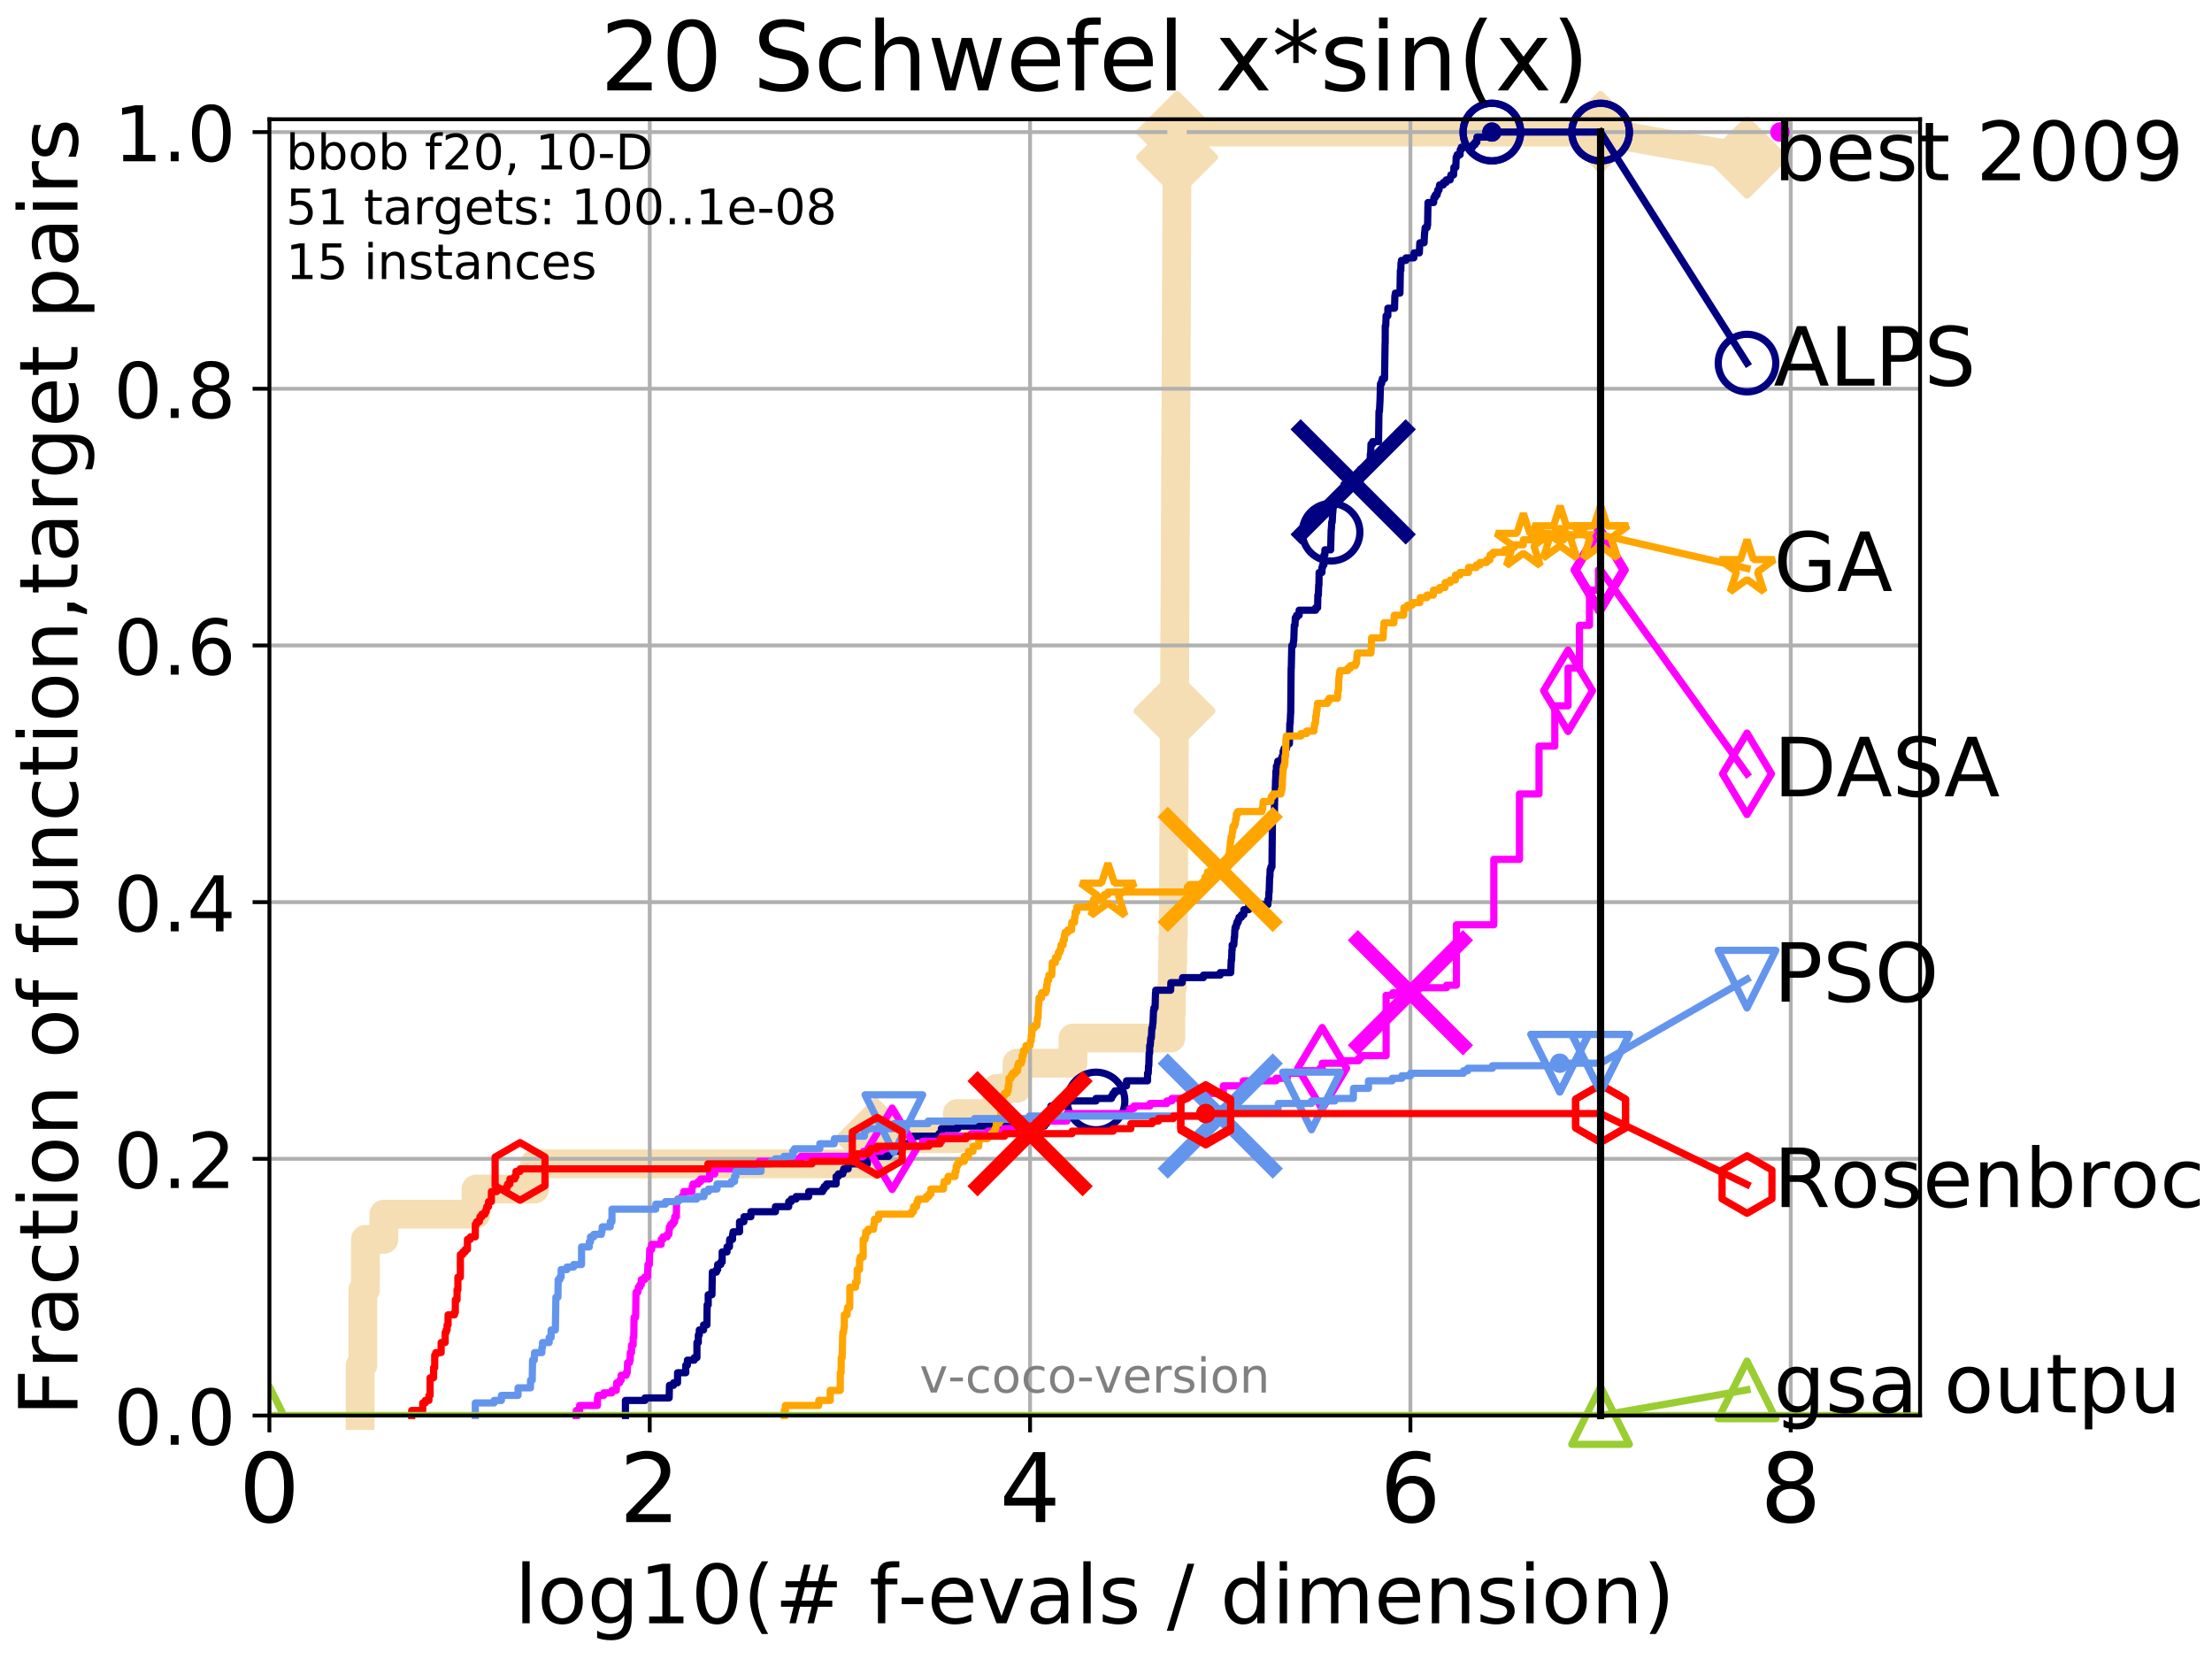 <?xml version="1.0" encoding="utf-8" standalone="no"?>
<!DOCTYPE svg PUBLIC "-//W3C//DTD SVG 1.1//EN"
  "http://www.w3.org/Graphics/SVG/1.1/DTD/svg11.dtd">
<!-- Created with matplotlib (http://matplotlib.org/) -->
<svg height="345.6pt" version="1.1" viewBox="0 0 460.8 345.6" width="460.8pt" xmlns="http://www.w3.org/2000/svg" xmlns:xlink="http://www.w3.org/1999/xlink">
 <defs>
  <style type="text/css">
*{stroke-linecap:butt;stroke-linejoin:round;}
  </style>
 </defs>
 <g id="figure_1">
  <g id="patch_1">
   <path d="M 0 345.6 
L 460.8 345.6 
L 460.8 0 
L 0 0 
z
" style="fill:#ffffff;"/>
  </g>
  <g id="axes_1">
   <g id="patch_2">
    <path d="M 56.12 294.88 
L 399.984 294.88 
L 399.984 24.84 
L 56.12 24.84 
z
" style="fill:#ffffff;"/>
   </g>
   <g id="line2d_1">
    <path d="M 75.021 294.88 
L 75.021 284.395 
L 75.586 284.395 
L 75.586 268.668 
L 76.132 268.668 
L 76.132 258.183 
L 79.971 258.183 
L 79.971 252.94 
L 99.157 252.94 
L 99.157 247.698 
L 111.362 247.698 
L 111.362 242.455 
L 182.425 242.455 
L 182.425 237.213 
L 199.424 237.213 
L 199.424 231.97 
L 207.656 231.97 
L 207.656 226.728 
L 211.844 226.728 
L 211.844 221.485 
L 223.513 221.485 
L 223.513 216.243 
L 243.913 216.243 
L 243.913 211 
L 244.024 211 
L 244.024 205.758 
L 244.221 205.758 
L 244.221 200.515 
L 244.315 200.515 
L 244.315 195.273 
L 244.419 195.273 
L 244.419 190.03 
L 244.448 190.03 
L 244.448 184.788 
L 244.488 184.788 
L 244.488 179.546 
L 244.505 179.546 
L 244.505 174.303 
L 244.545 174.303 
L 244.545 169.061 
L 244.581 169.061 
L 244.581 163.818 
L 244.603 163.818 
L 244.603 158.576 
L 244.629 158.576 
L 244.629 153.333 
L 244.648 153.333 
L 244.648 148.091 
L 244.67 148.091 
L 244.67 142.848 
L 244.703 142.848 
L 244.703 137.606 
L 244.721 137.606 
L 244.721 132.363 
L 244.751 132.363 
L 244.751 127.121 
L 244.782 127.121 
L 244.782 121.878 
L 244.803 121.878 
L 244.803 116.636 
L 244.823 116.636 
L 244.823 111.393 
L 244.855 111.393 
L 244.855 106.151 
L 244.878 106.151 
L 244.878 100.908 
L 244.896 100.908 
L 244.896 95.666 
L 244.923 95.666 
L 244.923 90.423 
L 244.95 90.423 
L 244.95 85.181 
L 244.983 85.181 
L 244.983 79.938 
L 245.003 79.938 
L 245.003 74.696 
L 245.025 74.696 
L 245.025 69.453 
L 245.056 69.453 
L 245.056 64.211 
L 245.069 64.211 
L 245.069 58.969 
L 245.099 58.969 
L 245.099 53.726 
L 245.12 53.726 
L 245.12 48.484 
L 245.147 48.484 
L 245.147 43.241 
L 245.168 43.241 
L 245.168 37.999 
L 245.189 37.999 
L 245.189 32.756 
L 245.211 32.756 
L 245.211 27.514 
L 333.43 27.514 
" style="fill:none;stroke:#f5deb3;stroke-linecap:square;stroke-width:6;"/>
   </g>
   <g id="line2d_2">
    <defs>
     <path d="M -0 7.778 
L 7.778 0 
L 0 -7.778 
L -7.778 -0 
z
" id="m4688083981" style="stroke:#f5deb3;stroke-linejoin:miter;stroke-width:1.5;"/>
    </defs>
    <g>
     <use style="fill:#f5deb3;stroke:#f5deb3;stroke-linejoin:miter;stroke-width:1.5;" x="182.425" xlink:href="#m4688083981" y="237.213"/>
     <use style="fill:#f5deb3;stroke:#f5deb3;stroke-linejoin:miter;stroke-width:1.5;" x="244.67" xlink:href="#m4688083981" y="148.091"/>
     <use style="fill:#f5deb3;stroke:#f5deb3;stroke-linejoin:miter;stroke-width:1.5;" x="245.211" xlink:href="#m4688083981" y="32.756"/>
     <use style="fill:#f5deb3;stroke:#f5deb3;stroke-linejoin:miter;stroke-width:1.5;" x="245.211" xlink:href="#m4688083981" y="27.514"/>
     <use style="fill:#f5deb3;stroke:#f5deb3;stroke-linejoin:miter;stroke-width:1.5;" x="333.43" xlink:href="#m4688083981" y="27.514"/>
    </g>
   </g>
   <g id="line2d_3">
    <path style="fill:none;stroke:#f5deb3;stroke-linecap:square;stroke-width:6;"/>
    <g/>
   </g>
   <g id="line2d_4">
    <path d="M 333.43 27.514 
L 363.934 32.861 
" style="fill:none;stroke:#f5deb3;stroke-linecap:square;stroke-width:6;"/>
    <g>
     <use style="fill:#f5deb3;stroke:#f5deb3;stroke-linejoin:miter;stroke-width:1.5;" x="333.43" xlink:href="#m4688083981" y="27.514"/>
     <use style="fill:#f5deb3;stroke:#f5deb3;stroke-linejoin:miter;stroke-width:1.5;" x="363.934" xlink:href="#m4688083981" y="32.861"/>
    </g>
   </g>
   <g id="matplotlib.axis_1">
    <g id="xtick_1">
     <g id="line2d_5">
      <path clip-path="url(#pa9dfb11d09)" d="M 56.12 294.88 
L 56.12 24.84 
" style="fill:none;stroke:#b0b0b0;stroke-linecap:square;stroke-width:0.8;"/>
     </g>
     <g id="line2d_6">
      <defs>
       <path d="M 0 0 
L 0 3.5 
" id="mce1743403b" style="stroke:#000000;stroke-width:0.8;"/>
      </defs>
      <g>
       <use style="stroke:#000000;stroke-width:0.8;" x="56.12" xlink:href="#mce1743403b" y="294.88"/>
      </g>
     </g>
     <g id="text_1">
      <!-- 0 -->
      <defs>
       <path d="M 31.781 66.406 
Q 24.172 66.406 20.328 58.906 
Q 16.5 51.422 16.5 36.375 
Q 16.5 21.391 20.328 13.891 
Q 24.172 6.391 31.781 6.391 
Q 39.453 6.391 43.281 13.891 
Q 47.125 21.391 47.125 36.375 
Q 47.125 51.422 43.281 58.906 
Q 39.453 66.406 31.781 66.406 
z
M 31.781 74.219 
Q 44.047 74.219 50.516 64.516 
Q 56.984 54.828 56.984 36.375 
Q 56.984 17.969 50.516 8.266 
Q 44.047 -1.422 31.781 -1.422 
Q 19.531 -1.422 13.062 8.266 
Q 6.594 17.969 6.594 36.375 
Q 6.594 54.828 13.062 64.516 
Q 19.531 74.219 31.781 74.219 
z
" id="DejaVuSans-30"/>
      </defs>
      <g transform="translate(49.758 317.077)scale(0.2 -0.2)">
       <use xlink:href="#DejaVuSans-30"/>
      </g>
     </g>
    </g>
    <g id="xtick_2">
     <g id="line2d_7">
      <path clip-path="url(#pa9dfb11d09)" d="M 135.351 294.88 
L 135.351 24.84 
" style="fill:none;stroke:#b0b0b0;stroke-linecap:square;stroke-width:0.8;"/>
     </g>
     <g id="line2d_8">
      <g>
       <use style="stroke:#000000;stroke-width:0.8;" x="135.351" xlink:href="#mce1743403b" y="294.88"/>
      </g>
     </g>
     <g id="text_2">
      <!-- 2 -->
      <defs>
       <path d="M 19.188 8.297 
L 53.609 8.297 
L 53.609 0 
L 7.328 0 
L 7.328 8.297 
Q 12.938 14.109 22.625 23.891 
Q 32.328 33.688 34.812 36.531 
Q 39.547 41.844 41.422 45.531 
Q 43.312 49.219 43.312 52.781 
Q 43.312 58.594 39.234 62.25 
Q 35.156 65.922 28.609 65.922 
Q 23.969 65.922 18.812 64.312 
Q 13.672 62.703 7.812 59.422 
L 7.812 69.391 
Q 13.766 71.781 18.938 73 
Q 24.125 74.219 28.422 74.219 
Q 39.75 74.219 46.484 68.547 
Q 53.219 62.891 53.219 53.422 
Q 53.219 48.922 51.531 44.891 
Q 49.859 40.875 45.406 35.406 
Q 44.188 33.984 37.641 27.219 
Q 31.109 20.453 19.188 8.297 
z
" id="DejaVuSans-32"/>
      </defs>
      <g transform="translate(128.989 317.077)scale(0.2 -0.2)">
       <use xlink:href="#DejaVuSans-32"/>
      </g>
     </g>
    </g>
    <g id="xtick_3">
     <g id="line2d_9">
      <path clip-path="url(#pa9dfb11d09)" d="M 214.583 294.88 
L 214.583 24.84 
" style="fill:none;stroke:#b0b0b0;stroke-linecap:square;stroke-width:0.8;"/>
     </g>
     <g id="line2d_10">
      <g>
       <use style="stroke:#000000;stroke-width:0.8;" x="214.583" xlink:href="#mce1743403b" y="294.88"/>
      </g>
     </g>
     <g id="text_3">
      <!-- 4 -->
      <defs>
       <path d="M 37.797 64.312 
L 12.891 25.391 
L 37.797 25.391 
z
M 35.203 72.906 
L 47.609 72.906 
L 47.609 25.391 
L 58.016 25.391 
L 58.016 17.188 
L 47.609 17.188 
L 47.609 0 
L 37.797 0 
L 37.797 17.188 
L 4.891 17.188 
L 4.891 26.703 
z
" id="DejaVuSans-34"/>
      </defs>
      <g transform="translate(208.22 317.077)scale(0.2 -0.2)">
       <use xlink:href="#DejaVuSans-34"/>
      </g>
     </g>
    </g>
    <g id="xtick_4">
     <g id="line2d_11">
      <path clip-path="url(#pa9dfb11d09)" d="M 293.814 294.88 
L 293.814 24.84 
" style="fill:none;stroke:#b0b0b0;stroke-linecap:square;stroke-width:0.8;"/>
     </g>
     <g id="line2d_12">
      <g>
       <use style="stroke:#000000;stroke-width:0.8;" x="293.814" xlink:href="#mce1743403b" y="294.88"/>
      </g>
     </g>
     <g id="text_4">
      <!-- 6 -->
      <defs>
       <path d="M 33.016 40.375 
Q 26.375 40.375 22.484 35.828 
Q 18.609 31.297 18.609 23.391 
Q 18.609 15.531 22.484 10.953 
Q 26.375 6.391 33.016 6.391 
Q 39.656 6.391 43.531 10.953 
Q 47.406 15.531 47.406 23.391 
Q 47.406 31.297 43.531 35.828 
Q 39.656 40.375 33.016 40.375 
z
M 52.594 71.297 
L 52.594 62.312 
Q 48.875 64.062 45.094 64.984 
Q 41.312 65.922 37.594 65.922 
Q 27.828 65.922 22.672 59.328 
Q 17.531 52.734 16.797 39.406 
Q 19.672 43.656 24.016 45.922 
Q 28.375 48.188 33.594 48.188 
Q 44.578 48.188 50.953 41.516 
Q 57.328 34.859 57.328 23.391 
Q 57.328 12.156 50.688 5.359 
Q 44.047 -1.422 33.016 -1.422 
Q 20.359 -1.422 13.672 8.266 
Q 6.984 17.969 6.984 36.375 
Q 6.984 53.656 15.188 63.938 
Q 23.391 74.219 37.203 74.219 
Q 40.922 74.219 44.703 73.484 
Q 48.484 72.75 52.594 71.297 
z
" id="DejaVuSans-36"/>
      </defs>
      <g transform="translate(287.452 317.077)scale(0.2 -0.2)">
       <use xlink:href="#DejaVuSans-36"/>
      </g>
     </g>
    </g>
    <g id="xtick_5">
     <g id="line2d_13">
      <path clip-path="url(#pa9dfb11d09)" d="M 373.045 294.88 
L 373.045 24.84 
" style="fill:none;stroke:#b0b0b0;stroke-linecap:square;stroke-width:0.8;"/>
     </g>
     <g id="line2d_14">
      <g>
       <use style="stroke:#000000;stroke-width:0.8;" x="373.045" xlink:href="#mce1743403b" y="294.88"/>
      </g>
     </g>
     <g id="text_5">
      <!-- 8 -->
      <defs>
       <path d="M 31.781 34.625 
Q 24.75 34.625 20.719 30.859 
Q 16.703 27.094 16.703 20.516 
Q 16.703 13.922 20.719 10.156 
Q 24.75 6.391 31.781 6.391 
Q 38.812 6.391 42.859 10.172 
Q 46.922 13.969 46.922 20.516 
Q 46.922 27.094 42.891 30.859 
Q 38.875 34.625 31.781 34.625 
z
M 21.922 38.812 
Q 15.578 40.375 12.031 44.719 
Q 8.5 49.078 8.5 55.328 
Q 8.5 64.062 14.719 69.141 
Q 20.953 74.219 31.781 74.219 
Q 42.672 74.219 48.875 69.141 
Q 55.078 64.062 55.078 55.328 
Q 55.078 49.078 51.531 44.719 
Q 48 40.375 41.703 38.812 
Q 48.828 37.156 52.797 32.312 
Q 56.781 27.484 56.781 20.516 
Q 56.781 9.906 50.312 4.234 
Q 43.844 -1.422 31.781 -1.422 
Q 19.734 -1.422 13.25 4.234 
Q 6.781 9.906 6.781 20.516 
Q 6.781 27.484 10.781 32.312 
Q 14.797 37.156 21.922 38.812 
z
M 18.312 54.391 
Q 18.312 48.734 21.844 45.562 
Q 25.391 42.391 31.781 42.391 
Q 38.141 42.391 41.719 45.562 
Q 45.312 48.734 45.312 54.391 
Q 45.312 60.062 41.719 63.234 
Q 38.141 66.406 31.781 66.406 
Q 25.391 66.406 21.844 63.234 
Q 18.312 60.062 18.312 54.391 
z
" id="DejaVuSans-38"/>
      </defs>
      <g transform="translate(366.683 317.077)scale(0.2 -0.2)">
       <use xlink:href="#DejaVuSans-38"/>
      </g>
     </g>
    </g>
    <g id="text_6">
     <!-- log10(# f-evals / dimension) -->
     <defs>
      <path d="M 9.422 75.984 
L 18.406 75.984 
L 18.406 0 
L 9.422 0 
z
" id="DejaVuSans-6c"/>
      <path d="M 30.609 48.391 
Q 23.391 48.391 19.188 42.75 
Q 14.984 37.109 14.984 27.297 
Q 14.984 17.484 19.156 11.844 
Q 23.344 6.203 30.609 6.203 
Q 37.797 6.203 41.984 11.859 
Q 46.188 17.531 46.188 27.297 
Q 46.188 37.016 41.984 42.703 
Q 37.797 48.391 30.609 48.391 
z
M 30.609 56 
Q 42.328 56 49.016 48.375 
Q 55.719 40.766 55.719 27.297 
Q 55.719 13.875 49.016 6.219 
Q 42.328 -1.422 30.609 -1.422 
Q 18.844 -1.422 12.172 6.219 
Q 5.516 13.875 5.516 27.297 
Q 5.516 40.766 12.172 48.375 
Q 18.844 56 30.609 56 
z
" id="DejaVuSans-6f"/>
      <path d="M 45.406 27.984 
Q 45.406 37.75 41.375 43.109 
Q 37.359 48.484 30.078 48.484 
Q 22.859 48.484 18.828 43.109 
Q 14.797 37.75 14.797 27.984 
Q 14.797 18.266 18.828 12.891 
Q 22.859 7.516 30.078 7.516 
Q 37.359 7.516 41.375 12.891 
Q 45.406 18.266 45.406 27.984 
z
M 54.391 6.781 
Q 54.391 -7.172 48.188 -13.984 
Q 42 -20.797 29.203 -20.797 
Q 24.469 -20.797 20.266 -20.094 
Q 16.062 -19.391 12.109 -17.922 
L 12.109 -9.188 
Q 16.062 -11.328 19.922 -12.344 
Q 23.781 -13.375 27.781 -13.375 
Q 36.625 -13.375 41.016 -8.766 
Q 45.406 -4.156 45.406 5.172 
L 45.406 9.625 
Q 42.625 4.781 38.281 2.391 
Q 33.938 0 27.875 0 
Q 17.828 0 11.672 7.656 
Q 5.516 15.328 5.516 27.984 
Q 5.516 40.672 11.672 48.328 
Q 17.828 56 27.875 56 
Q 33.938 56 38.281 53.609 
Q 42.625 51.219 45.406 46.391 
L 45.406 54.688 
L 54.391 54.688 
z
" id="DejaVuSans-67"/>
      <path d="M 12.406 8.297 
L 28.516 8.297 
L 28.516 63.922 
L 10.984 60.406 
L 10.984 69.391 
L 28.422 72.906 
L 38.281 72.906 
L 38.281 8.297 
L 54.391 8.297 
L 54.391 0 
L 12.406 0 
z
" id="DejaVuSans-31"/>
      <path d="M 31 75.875 
Q 24.469 64.656 21.281 53.656 
Q 18.109 42.672 18.109 31.391 
Q 18.109 20.125 21.312 9.062 
Q 24.516 -2 31 -13.188 
L 23.188 -13.188 
Q 15.875 -1.703 12.234 9.375 
Q 8.594 20.453 8.594 31.391 
Q 8.594 42.281 12.203 53.312 
Q 15.828 64.359 23.188 75.875 
z
" id="DejaVuSans-28"/>
      <path d="M 51.125 44 
L 36.922 44 
L 32.812 27.688 
L 47.125 27.688 
z
M 43.797 71.781 
L 38.719 51.516 
L 52.984 51.516 
L 58.109 71.781 
L 65.922 71.781 
L 60.891 51.516 
L 76.125 51.516 
L 76.125 44 
L 58.984 44 
L 54.984 27.688 
L 70.516 27.688 
L 70.516 20.219 
L 53.078 20.219 
L 48 0 
L 40.188 0 
L 45.219 20.219 
L 30.906 20.219 
L 25.875 0 
L 18.016 0 
L 23.094 20.219 
L 7.719 20.219 
L 7.719 27.688 
L 24.906 27.688 
L 29 44 
L 13.281 44 
L 13.281 51.516 
L 30.906 51.516 
L 35.891 71.781 
z
" id="DejaVuSans-23"/>
      <path id="DejaVuSans-20"/>
      <path d="M 37.109 75.984 
L 37.109 68.5 
L 28.516 68.5 
Q 23.688 68.5 21.797 66.547 
Q 19.922 64.594 19.922 59.516 
L 19.922 54.688 
L 34.719 54.688 
L 34.719 47.703 
L 19.922 47.703 
L 19.922 0 
L 10.891 0 
L 10.891 47.703 
L 2.297 47.703 
L 2.297 54.688 
L 10.891 54.688 
L 10.891 58.5 
Q 10.891 67.625 15.141 71.797 
Q 19.391 75.984 28.609 75.984 
z
" id="DejaVuSans-66"/>
      <path d="M 4.891 31.391 
L 31.203 31.391 
L 31.203 23.391 
L 4.891 23.391 
z
" id="DejaVuSans-2d"/>
      <path d="M 56.203 29.594 
L 56.203 25.203 
L 14.891 25.203 
Q 15.484 15.922 20.484 11.062 
Q 25.484 6.203 34.422 6.203 
Q 39.594 6.203 44.453 7.469 
Q 49.312 8.734 54.109 11.281 
L 54.109 2.781 
Q 49.266 0.734 44.188 -0.344 
Q 39.109 -1.422 33.891 -1.422 
Q 20.797 -1.422 13.156 6.188 
Q 5.516 13.812 5.516 26.812 
Q 5.516 40.234 12.766 48.109 
Q 20.016 56 32.328 56 
Q 43.359 56 49.781 48.891 
Q 56.203 41.797 56.203 29.594 
z
M 47.219 32.234 
Q 47.125 39.594 43.094 43.984 
Q 39.062 48.391 32.422 48.391 
Q 24.906 48.391 20.391 44.141 
Q 15.875 39.891 15.188 32.172 
z
" id="DejaVuSans-65"/>
      <path d="M 2.984 54.688 
L 12.5 54.688 
L 29.594 8.797 
L 46.688 54.688 
L 56.203 54.688 
L 35.688 0 
L 23.484 0 
z
" id="DejaVuSans-76"/>
      <path d="M 34.281 27.484 
Q 23.391 27.484 19.188 25 
Q 14.984 22.516 14.984 16.5 
Q 14.984 11.719 18.141 8.906 
Q 21.297 6.109 26.703 6.109 
Q 34.188 6.109 38.703 11.406 
Q 43.219 16.703 43.219 25.484 
L 43.219 27.484 
z
M 52.203 31.203 
L 52.203 0 
L 43.219 0 
L 43.219 8.297 
Q 40.141 3.328 35.547 0.953 
Q 30.953 -1.422 24.312 -1.422 
Q 15.922 -1.422 10.953 3.297 
Q 6 8.016 6 15.922 
Q 6 25.141 12.172 29.828 
Q 18.359 34.516 30.609 34.516 
L 43.219 34.516 
L 43.219 35.406 
Q 43.219 41.609 39.141 45 
Q 35.062 48.391 27.688 48.391 
Q 23 48.391 18.547 47.266 
Q 14.109 46.141 10.016 43.891 
L 10.016 52.203 
Q 14.938 54.109 19.578 55.047 
Q 24.219 56 28.609 56 
Q 40.484 56 46.344 49.844 
Q 52.203 43.703 52.203 31.203 
z
" id="DejaVuSans-61"/>
      <path d="M 44.281 53.078 
L 44.281 44.578 
Q 40.484 46.531 36.375 47.5 
Q 32.281 48.484 27.875 48.484 
Q 21.188 48.484 17.844 46.438 
Q 14.5 44.391 14.5 40.281 
Q 14.5 37.156 16.891 35.375 
Q 19.281 33.594 26.516 31.984 
L 29.594 31.297 
Q 39.156 29.25 43.188 25.516 
Q 47.219 21.781 47.219 15.094 
Q 47.219 7.469 41.188 3.016 
Q 35.156 -1.422 24.609 -1.422 
Q 20.219 -1.422 15.453 -0.562 
Q 10.688 0.297 5.422 2 
L 5.422 11.281 
Q 10.406 8.688 15.234 7.391 
Q 20.062 6.109 24.812 6.109 
Q 31.156 6.109 34.562 8.281 
Q 37.984 10.453 37.984 14.406 
Q 37.984 18.062 35.516 20.016 
Q 33.062 21.969 24.703 23.781 
L 21.578 24.516 
Q 13.234 26.266 9.516 29.906 
Q 5.812 33.547 5.812 39.891 
Q 5.812 47.609 11.281 51.797 
Q 16.75 56 26.812 56 
Q 31.781 56 36.172 55.266 
Q 40.578 54.547 44.281 53.078 
z
" id="DejaVuSans-73"/>
      <path d="M 25.391 72.906 
L 33.688 72.906 
L 8.297 -9.281 
L 0 -9.281 
z
" id="DejaVuSans-2f"/>
      <path d="M 45.406 46.391 
L 45.406 75.984 
L 54.391 75.984 
L 54.391 0 
L 45.406 0 
L 45.406 8.203 
Q 42.578 3.328 38.25 0.953 
Q 33.938 -1.422 27.875 -1.422 
Q 17.969 -1.422 11.734 6.484 
Q 5.516 14.406 5.516 27.297 
Q 5.516 40.188 11.734 48.094 
Q 17.969 56 27.875 56 
Q 33.938 56 38.25 53.625 
Q 42.578 51.266 45.406 46.391 
z
M 14.797 27.297 
Q 14.797 17.391 18.875 11.75 
Q 22.953 6.109 30.078 6.109 
Q 37.203 6.109 41.297 11.75 
Q 45.406 17.391 45.406 27.297 
Q 45.406 37.203 41.297 42.844 
Q 37.203 48.484 30.078 48.484 
Q 22.953 48.484 18.875 42.844 
Q 14.797 37.203 14.797 27.297 
z
" id="DejaVuSans-64"/>
      <path d="M 9.422 54.688 
L 18.406 54.688 
L 18.406 0 
L 9.422 0 
z
M 9.422 75.984 
L 18.406 75.984 
L 18.406 64.594 
L 9.422 64.594 
z
" id="DejaVuSans-69"/>
      <path d="M 52 44.188 
Q 55.375 50.25 60.062 53.125 
Q 64.75 56 71.094 56 
Q 79.641 56 84.281 50.016 
Q 88.922 44.047 88.922 33.016 
L 88.922 0 
L 79.891 0 
L 79.891 32.719 
Q 79.891 40.578 77.094 44.375 
Q 74.312 48.188 68.609 48.188 
Q 61.625 48.188 57.562 43.547 
Q 53.516 38.922 53.516 30.906 
L 53.516 0 
L 44.484 0 
L 44.484 32.719 
Q 44.484 40.625 41.703 44.406 
Q 38.922 48.188 33.109 48.188 
Q 26.219 48.188 22.156 43.531 
Q 18.109 38.875 18.109 30.906 
L 18.109 0 
L 9.078 0 
L 9.078 54.688 
L 18.109 54.688 
L 18.109 46.188 
Q 21.188 51.219 25.484 53.609 
Q 29.781 56 35.688 56 
Q 41.656 56 45.828 52.969 
Q 50 49.953 52 44.188 
z
" id="DejaVuSans-6d"/>
      <path d="M 54.891 33.016 
L 54.891 0 
L 45.906 0 
L 45.906 32.719 
Q 45.906 40.484 42.875 44.328 
Q 39.844 48.188 33.797 48.188 
Q 26.516 48.188 22.312 43.547 
Q 18.109 38.922 18.109 30.906 
L 18.109 0 
L 9.078 0 
L 9.078 54.688 
L 18.109 54.688 
L 18.109 46.188 
Q 21.344 51.125 25.703 53.562 
Q 30.078 56 35.797 56 
Q 45.219 56 50.047 50.172 
Q 54.891 44.344 54.891 33.016 
z
" id="DejaVuSans-6e"/>
      <path d="M 8.016 75.875 
L 15.828 75.875 
Q 23.141 64.359 26.781 53.312 
Q 30.422 42.281 30.422 31.391 
Q 30.422 20.453 26.781 9.375 
Q 23.141 -1.703 15.828 -13.188 
L 8.016 -13.188 
Q 14.5 -2 17.703 9.062 
Q 20.906 20.125 20.906 31.391 
Q 20.906 42.672 17.703 53.656 
Q 14.5 64.656 8.016 75.875 
z
" id="DejaVuSans-29"/>
     </defs>
     <g transform="translate(107.211 338.154)scale(0.17 -0.17)">
      <use xlink:href="#DejaVuSans-6c"/>
      <use x="27.783" xlink:href="#DejaVuSans-6f"/>
      <use x="88.965" xlink:href="#DejaVuSans-67"/>
      <use x="152.441" xlink:href="#DejaVuSans-31"/>
      <use x="216.064" xlink:href="#DejaVuSans-30"/>
      <use x="279.688" xlink:href="#DejaVuSans-28"/>
      <use x="318.701" xlink:href="#DejaVuSans-23"/>
      <use x="402.49" xlink:href="#DejaVuSans-20"/>
      <use x="434.277" xlink:href="#DejaVuSans-66"/>
      <use x="469.404" xlink:href="#DejaVuSans-2d"/>
      <use x="505.488" xlink:href="#DejaVuSans-65"/>
      <use x="567.012" xlink:href="#DejaVuSans-76"/>
      <use x="626.191" xlink:href="#DejaVuSans-61"/>
      <use x="687.471" xlink:href="#DejaVuSans-6c"/>
      <use x="715.254" xlink:href="#DejaVuSans-73"/>
      <use x="767.354" xlink:href="#DejaVuSans-20"/>
      <use x="799.141" xlink:href="#DejaVuSans-2f"/>
      <use x="832.832" xlink:href="#DejaVuSans-20"/>
      <use x="864.619" xlink:href="#DejaVuSans-64"/>
      <use x="928.096" xlink:href="#DejaVuSans-69"/>
      <use x="955.879" xlink:href="#DejaVuSans-6d"/>
      <use x="1053.291" xlink:href="#DejaVuSans-65"/>
      <use x="1114.814" xlink:href="#DejaVuSans-6e"/>
      <use x="1178.193" xlink:href="#DejaVuSans-73"/>
      <use x="1230.293" xlink:href="#DejaVuSans-69"/>
      <use x="1258.076" xlink:href="#DejaVuSans-6f"/>
      <use x="1319.258" xlink:href="#DejaVuSans-6e"/>
      <use x="1382.637" xlink:href="#DejaVuSans-29"/>
     </g>
    </g>
   </g>
   <g id="matplotlib.axis_2">
    <g id="ytick_1">
     <g id="line2d_15">
      <path clip-path="url(#pa9dfb11d09)" d="M 56.12 294.88 
L 399.984 294.88 
" style="fill:none;stroke:#b0b0b0;stroke-linecap:square;stroke-width:0.8;"/>
     </g>
     <g id="line2d_16">
      <defs>
       <path d="M 0 0 
L -3.5 0 
" id="m26c433ea70" style="stroke:#000000;stroke-width:0.8;"/>
      </defs>
      <g>
       <use style="stroke:#000000;stroke-width:0.8;" x="56.12" xlink:href="#m26c433ea70" y="294.88"/>
      </g>
     </g>
     <g id="text_7">
      <!-- 0.0 -->
      <defs>
       <path d="M 10.688 12.406 
L 21 12.406 
L 21 0 
L 10.688 0 
z
" id="DejaVuSans-2e"/>
      </defs>
      <g transform="translate(23.675 300.959)scale(0.16 -0.16)">
       <use xlink:href="#DejaVuSans-30"/>
       <use x="63.623" xlink:href="#DejaVuSans-2e"/>
       <use x="95.41" xlink:href="#DejaVuSans-30"/>
      </g>
     </g>
    </g>
    <g id="ytick_2">
     <g id="line2d_17">
      <path clip-path="url(#pa9dfb11d09)" d="M 56.12 241.407 
L 399.984 241.407 
" style="fill:none;stroke:#b0b0b0;stroke-linecap:square;stroke-width:0.8;"/>
     </g>
     <g id="line2d_18">
      <g>
       <use style="stroke:#000000;stroke-width:0.8;" x="56.12" xlink:href="#m26c433ea70" y="241.407"/>
      </g>
     </g>
     <g id="text_8">
      <!-- 0.2 -->
      <g transform="translate(23.675 247.485)scale(0.16 -0.16)">
       <use xlink:href="#DejaVuSans-30"/>
       <use x="63.623" xlink:href="#DejaVuSans-2e"/>
       <use x="95.41" xlink:href="#DejaVuSans-32"/>
      </g>
     </g>
    </g>
    <g id="ytick_3">
     <g id="line2d_19">
      <path clip-path="url(#pa9dfb11d09)" d="M 56.12 187.933 
L 399.984 187.933 
" style="fill:none;stroke:#b0b0b0;stroke-linecap:square;stroke-width:0.8;"/>
     </g>
     <g id="line2d_20">
      <g>
       <use style="stroke:#000000;stroke-width:0.8;" x="56.12" xlink:href="#m26c433ea70" y="187.933"/>
      </g>
     </g>
     <g id="text_9">
      <!-- 0.4 -->
      <g transform="translate(23.675 194.012)scale(0.16 -0.16)">
       <use xlink:href="#DejaVuSans-30"/>
       <use x="63.623" xlink:href="#DejaVuSans-2e"/>
       <use x="95.41" xlink:href="#DejaVuSans-34"/>
      </g>
     </g>
    </g>
    <g id="ytick_4">
     <g id="line2d_21">
      <path clip-path="url(#pa9dfb11d09)" d="M 56.12 134.46 
L 399.984 134.46 
" style="fill:none;stroke:#b0b0b0;stroke-linecap:square;stroke-width:0.8;"/>
     </g>
     <g id="line2d_22">
      <g>
       <use style="stroke:#000000;stroke-width:0.8;" x="56.12" xlink:href="#m26c433ea70" y="134.46"/>
      </g>
     </g>
     <g id="text_10">
      <!-- 0.6 -->
      <g transform="translate(23.675 140.539)scale(0.16 -0.16)">
       <use xlink:href="#DejaVuSans-30"/>
       <use x="63.623" xlink:href="#DejaVuSans-2e"/>
       <use x="95.41" xlink:href="#DejaVuSans-36"/>
      </g>
     </g>
    </g>
    <g id="ytick_5">
     <g id="line2d_23">
      <path clip-path="url(#pa9dfb11d09)" d="M 56.12 80.987 
L 399.984 80.987 
" style="fill:none;stroke:#b0b0b0;stroke-linecap:square;stroke-width:0.8;"/>
     </g>
     <g id="line2d_24">
      <g>
       <use style="stroke:#000000;stroke-width:0.8;" x="56.12" xlink:href="#m26c433ea70" y="80.987"/>
      </g>
     </g>
     <g id="text_11">
      <!-- 0.8 -->
      <g transform="translate(23.675 87.066)scale(0.16 -0.16)">
       <use xlink:href="#DejaVuSans-30"/>
       <use x="63.623" xlink:href="#DejaVuSans-2e"/>
       <use x="95.41" xlink:href="#DejaVuSans-38"/>
      </g>
     </g>
    </g>
    <g id="ytick_6">
     <g id="line2d_25">
      <path clip-path="url(#pa9dfb11d09)" d="M 56.12 27.514 
L 399.984 27.514 
" style="fill:none;stroke:#b0b0b0;stroke-linecap:square;stroke-width:0.8;"/>
     </g>
     <g id="line2d_26">
      <g>
       <use style="stroke:#000000;stroke-width:0.8;" x="56.12" xlink:href="#m26c433ea70" y="27.514"/>
      </g>
     </g>
     <g id="text_12">
      <!-- 1.0 -->
      <g transform="translate(23.675 33.592)scale(0.16 -0.16)">
       <use xlink:href="#DejaVuSans-31"/>
       <use x="63.623" xlink:href="#DejaVuSans-2e"/>
       <use x="95.41" xlink:href="#DejaVuSans-30"/>
      </g>
     </g>
    </g>
    <g id="text_13">
     <!-- Fraction of function,target pairs -->
     <defs>
      <path d="M 9.812 72.906 
L 51.703 72.906 
L 51.703 64.594 
L 19.672 64.594 
L 19.672 43.109 
L 48.578 43.109 
L 48.578 34.812 
L 19.672 34.812 
L 19.672 0 
L 9.812 0 
z
" id="DejaVuSans-46"/>
      <path d="M 41.109 46.297 
Q 39.594 47.172 37.812 47.578 
Q 36.031 48 33.891 48 
Q 26.266 48 22.188 43.047 
Q 18.109 38.094 18.109 28.812 
L 18.109 0 
L 9.078 0 
L 9.078 54.688 
L 18.109 54.688 
L 18.109 46.188 
Q 20.953 51.172 25.484 53.578 
Q 30.031 56 36.531 56 
Q 37.453 56 38.578 55.875 
Q 39.703 55.766 41.062 55.516 
z
" id="DejaVuSans-72"/>
      <path d="M 48.781 52.594 
L 48.781 44.188 
Q 44.969 46.297 41.141 47.344 
Q 37.312 48.391 33.406 48.391 
Q 24.656 48.391 19.812 42.844 
Q 14.984 37.312 14.984 27.297 
Q 14.984 17.281 19.812 11.734 
Q 24.656 6.203 33.406 6.203 
Q 37.312 6.203 41.141 7.25 
Q 44.969 8.297 48.781 10.406 
L 48.781 2.094 
Q 45.016 0.344 40.984 -0.531 
Q 36.969 -1.422 32.422 -1.422 
Q 20.062 -1.422 12.781 6.344 
Q 5.516 14.109 5.516 27.297 
Q 5.516 40.672 12.859 48.328 
Q 20.219 56 33.016 56 
Q 37.156 56 41.109 55.141 
Q 45.062 54.297 48.781 52.594 
z
" id="DejaVuSans-63"/>
      <path d="M 18.312 70.219 
L 18.312 54.688 
L 36.812 54.688 
L 36.812 47.703 
L 18.312 47.703 
L 18.312 18.016 
Q 18.312 11.328 20.141 9.422 
Q 21.969 7.516 27.594 7.516 
L 36.812 7.516 
L 36.812 0 
L 27.594 0 
Q 17.188 0 13.234 3.875 
Q 9.281 7.766 9.281 18.016 
L 9.281 47.703 
L 2.688 47.703 
L 2.688 54.688 
L 9.281 54.688 
L 9.281 70.219 
z
" id="DejaVuSans-74"/>
      <path d="M 8.5 21.578 
L 8.5 54.688 
L 17.484 54.688 
L 17.484 21.922 
Q 17.484 14.156 20.5 10.266 
Q 23.531 6.391 29.594 6.391 
Q 36.859 6.391 41.078 11.031 
Q 45.312 15.672 45.312 23.688 
L 45.312 54.688 
L 54.297 54.688 
L 54.297 0 
L 45.312 0 
L 45.312 8.406 
Q 42.047 3.422 37.719 1 
Q 33.406 -1.422 27.688 -1.422 
Q 18.266 -1.422 13.375 4.438 
Q 8.5 10.297 8.5 21.578 
z
M 31.109 56 
z
" id="DejaVuSans-75"/>
      <path d="M 11.719 12.406 
L 22.016 12.406 
L 22.016 4 
L 14.016 -11.625 
L 7.719 -11.625 
L 11.719 4 
z
" id="DejaVuSans-2c"/>
      <path d="M 18.109 8.203 
L 18.109 -20.797 
L 9.078 -20.797 
L 9.078 54.688 
L 18.109 54.688 
L 18.109 46.391 
Q 20.953 51.266 25.266 53.625 
Q 29.594 56 35.594 56 
Q 45.562 56 51.781 48.094 
Q 58.016 40.188 58.016 27.297 
Q 58.016 14.406 51.781 6.484 
Q 45.562 -1.422 35.594 -1.422 
Q 29.594 -1.422 25.266 0.953 
Q 20.953 3.328 18.109 8.203 
z
M 48.688 27.297 
Q 48.688 37.203 44.609 42.844 
Q 40.531 48.484 33.406 48.484 
Q 26.266 48.484 22.188 42.844 
Q 18.109 37.203 18.109 27.297 
Q 18.109 17.391 22.188 11.75 
Q 26.266 6.109 33.406 6.109 
Q 40.531 6.109 44.609 11.75 
Q 48.688 17.391 48.688 27.297 
z
" id="DejaVuSans-70"/>
     </defs>
     <g transform="translate(16.14 294.999)rotate(-90)scale(0.17 -0.17)">
      <use xlink:href="#DejaVuSans-46"/>
      <use x="57.41" xlink:href="#DejaVuSans-72"/>
      <use x="98.523" xlink:href="#DejaVuSans-61"/>
      <use x="159.803" xlink:href="#DejaVuSans-63"/>
      <use x="214.783" xlink:href="#DejaVuSans-74"/>
      <use x="253.992" xlink:href="#DejaVuSans-69"/>
      <use x="281.775" xlink:href="#DejaVuSans-6f"/>
      <use x="342.957" xlink:href="#DejaVuSans-6e"/>
      <use x="406.336" xlink:href="#DejaVuSans-20"/>
      <use x="438.123" xlink:href="#DejaVuSans-6f"/>
      <use x="499.305" xlink:href="#DejaVuSans-66"/>
      <use x="534.51" xlink:href="#DejaVuSans-20"/>
      <use x="566.297" xlink:href="#DejaVuSans-66"/>
      <use x="601.502" xlink:href="#DejaVuSans-75"/>
      <use x="664.881" xlink:href="#DejaVuSans-6e"/>
      <use x="728.26" xlink:href="#DejaVuSans-63"/>
      <use x="783.24" xlink:href="#DejaVuSans-74"/>
      <use x="822.449" xlink:href="#DejaVuSans-69"/>
      <use x="850.232" xlink:href="#DejaVuSans-6f"/>
      <use x="911.414" xlink:href="#DejaVuSans-6e"/>
      <use x="974.793" xlink:href="#DejaVuSans-2c"/>
      <use x="1006.58" xlink:href="#DejaVuSans-74"/>
      <use x="1045.789" xlink:href="#DejaVuSans-61"/>
      <use x="1107.068" xlink:href="#DejaVuSans-72"/>
      <use x="1148.166" xlink:href="#DejaVuSans-67"/>
      <use x="1211.643" xlink:href="#DejaVuSans-65"/>
      <use x="1273.166" xlink:href="#DejaVuSans-74"/>
      <use x="1312.375" xlink:href="#DejaVuSans-20"/>
      <use x="1344.162" xlink:href="#DejaVuSans-70"/>
      <use x="1407.639" xlink:href="#DejaVuSans-61"/>
      <use x="1468.918" xlink:href="#DejaVuSans-69"/>
      <use x="1496.701" xlink:href="#DejaVuSans-72"/>
      <use x="1537.814" xlink:href="#DejaVuSans-73"/>
     </g>
    </g>
   </g>
   <g id="line2d_27">
    <defs>
     <path d="M 0 1.5 
C 0.398 1.5 0.779 1.342 1.061 1.061 
C 1.342 0.779 1.5 0.398 1.5 0 
C 1.5 -0.398 1.342 -0.779 1.061 -1.061 
C 0.779 -1.342 0.398 -1.5 0 -1.5 
C -0.398 -1.5 -0.779 -1.342 -1.061 -1.061 
C -1.342 -0.779 -1.5 -0.398 -1.5 0 
C -1.5 0.398 -1.342 0.779 -1.061 1.061 
C -0.779 1.342 -0.398 1.5 0 1.5 
z
" id="m4b8cb621e1" style="stroke:#f5deb3;"/>
    </defs>
    <g>
     <use style="fill:#f5deb3;stroke:#f5deb3;" x="245.211" xlink:href="#m4b8cb621e1" y="27.514"/>
     <use style="fill:#f5deb3;stroke:#f5deb3;" x="245.211" xlink:href="#m4b8cb621e1" y="27.514"/>
    </g>
   </g>
   <g id="line2d_28">
    <defs>
     <path d="M 0 1.5 
C 0.398 1.5 0.779 1.342 1.061 1.061 
C 1.342 0.779 1.5 0.398 1.5 0 
C 1.5 -0.398 1.342 -0.779 1.061 -1.061 
C 0.779 -1.342 0.398 -1.5 0 -1.5 
C -0.398 -1.5 -0.779 -1.342 -1.061 -1.061 
C -1.342 -0.779 -1.5 -0.398 -1.5 0 
C -1.5 0.398 -1.342 0.779 -1.061 1.061 
C -0.779 1.342 -0.398 1.5 0 1.5 
z
" id="mbb9b8d6430" style="stroke:#000080;"/>
    </defs>
    <g>
     <use style="fill:#000080;stroke:#000080;" x="310.786" xlink:href="#mbb9b8d6430" y="27.514"/>
     <use style="fill:#000080;stroke:#000080;" x="310.786" xlink:href="#mbb9b8d6430" y="27.514"/>
    </g>
   </g>
   <g id="line2d_29">
    <path d="M 130.287 294.88 
L 130.287 291.735 
L 134.36 291.735 
L 134.36 291.21 
L 139.396 291.21 
L 139.464 288.589 
L 140.309 288.589 
L 140.309 288.065 
L 141.14 288.065 
L 141.153 285.968 
L 142.858 285.968 
L 142.858 284.395 
L 143.199 284.395 
L 143.199 283.347 
L 144.632 283.347 
L 144.632 282.822 
L 145.185 282.822 
L 145.185 279.677 
L 145.474 279.677 
L 145.474 278.104 
L 145.673 278.104 
L 145.673 277.056 
L 146.566 277.056 
L 146.566 276.007 
L 147.26 276.007 
L 147.311 271.813 
L 147.533 271.813 
L 147.533 269.716 
L 148.312 269.716 
L 148.393 264.998 
L 149.257 264.998 
L 149.257 264.474 
L 149.509 264.474 
L 149.509 263.425 
L 150.139 263.425 
L 150.139 262.901 
L 150.442 262.901 
L 150.442 260.804 
L 151.45 260.804 
L 151.45 259.755 
L 151.949 259.755 
L 152.001 258.183 
L 152.605 258.183 
L 152.605 257.134 
L 152.718 257.134 
L 152.718 256.61 
L 154.057 256.61 
L 154.057 254.513 
L 154.966 254.513 
L 154.994 253.464 
L 156.421 253.464 
L 156.421 252.416 
L 161.539 252.416 
L 161.539 251.367 
L 164.299 251.367 
L 164.299 250.319 
L 164.837 250.319 
L 164.837 249.795 
L 165.831 249.795 
L 165.831 249.27 
L 168.465 249.27 
L 168.465 248.222 
L 171.371 248.222 
L 171.371 247.698 
L 171.701 247.698 
L 171.701 247.173 
L 172.187 247.173 
L 172.187 246.649 
L 174.178 246.649 
L 174.178 245.076 
L 174.644 245.076 
L 174.644 244.552 
L 175.567 244.552 
L 175.567 244.028 
L 175.757 244.028 
L 175.757 243.504 
L 176.686 243.504 
L 176.686 242.455 
L 180.693 242.455 
L 180.693 240.882 
L 185.113 240.882 
L 185.113 240.358 
L 185.522 240.358 
L 185.522 239.834 
L 187.503 239.834 
L 187.503 239.31 
L 188.016 239.31 
L 188.016 238.785 
L 188.263 238.785 
L 188.263 238.261 
L 189.701 238.261 
L 189.701 237.213 
L 190.171 237.213 
L 190.171 236.689 
L 195.599 236.689 
L 195.599 236.164 
L 196.101 236.164 
L 196.101 235.116 
L 199.544 235.116 
L 199.544 234.592 
L 217.581 234.592 
L 217.581 234.067 
L 218.038 234.067 
L 218.038 231.97 
L 218.572 231.97 
L 218.572 231.446 
L 218.917 231.446 
L 218.917 230.398 
L 220.696 230.398 
L 220.696 229.873 
L 221.076 229.873 
L 221.076 229.349 
L 228.324 229.349 
L 228.324 228.825 
L 231.538 228.825 
L 231.538 228.301 
L 231.845 228.301 
L 231.845 227.776 
L 232.246 227.776 
L 232.246 227.252 
L 233.488 227.252 
L 233.488 226.728 
L 233.771 226.728 
L 233.771 226.204 
L 234.678 226.204 
L 234.678 225.155 
L 239.057 225.155 
L 239.057 223.582 
L 239.201 223.582 
L 239.268 222.01 
L 239.32 222.01 
L 239.387 219.388 
L 239.49 219.388 
L 239.503 217.816 
L 239.619 217.816 
L 239.721 216.243 
L 239.848 216.243 
L 239.95 214.146 
L 240.065 214.146 
L 240.153 213.097 
L 240.191 213.097 
L 240.3 210.476 
L 240.387 210.476 
L 240.387 209.952 
L 240.619 209.952 
L 240.715 206.806 
L 240.763 206.806 
L 240.763 206.282 
L 243.87 206.282 
L 243.908 204.709 
L 246.271 204.709 
L 246.358 203.661 
L 250.691 203.661 
L 250.691 203.137 
L 254.175 203.137 
L 254.175 202.612 
L 256.383 202.612 
L 256.49 199.991 
L 256.571 199.991 
L 256.629 197.894 
L 256.686 197.894 
L 256.686 196.846 
L 257.025 196.846 
L 257.118 195.273 
L 257.178 195.273 
L 257.238 193.7 
L 257.293 193.7 
L 257.293 193.176 
L 257.526 193.176 
L 257.526 192.652 
L 257.661 192.652 
L 257.661 192.127 
L 257.933 192.127 
L 257.933 191.603 
L 258.118 191.603 
L 258.118 191.079 
L 258.61 191.079 
L 258.61 190.555 
L 259.113 190.555 
L 259.113 189.506 
L 260.137 189.506 
L 260.137 188.458 
L 264.122 188.458 
L 264.122 187.409 
L 264.279 187.409 
L 264.343 185.836 
L 264.392 185.836 
L 264.489 182.691 
L 264.544 182.691 
L 264.592 181.118 
L 264.75 181.118 
L 264.75 180.594 
L 264.97 180.594 
L 265.073 170.633 
L 265.131 170.633 
L 265.175 169.585 
L 265.471 169.585 
L 265.554 165.391 
L 265.633 165.391 
L 265.735 162.245 
L 265.769 162.245 
L 265.788 160.673 
L 265.894 160.673 
L 265.894 159.624 
L 266.072 159.624 
L 266.179 158.576 
L 266.89 158.576 
L 266.89 158.051 
L 267.099 158.051 
L 267.099 157.527 
L 267.298 157.527 
L 267.298 156.479 
L 267.484 156.479 
L 267.484 155.954 
L 268.01 155.954 
L 268.01 155.43 
L 268.142 155.43 
L 268.142 154.906 
L 268.614 154.906 
L 268.69 150.712 
L 268.765 150.712 
L 268.848 148.615 
L 268.876 148.615 
L 268.97 139.178 
L 268.998 139.178 
L 269.091 134.984 
L 269.121 134.984 
L 269.121 134.46 
L 269.392 134.46 
L 269.474 133.412 
L 269.517 133.412 
L 269.627 130.266 
L 269.772 130.266 
L 269.834 128.693 
L 270.112 128.693 
L 270.112 128.169 
L 270.634 128.169 
L 270.634 127.121 
L 274.071 127.121 
L 274.071 126.596 
L 274.483 126.596 
L 274.53 123.975 
L 274.636 123.975 
L 274.705 121.878 
L 274.76 121.878 
L 274.796 119.257 
L 275.387 119.257 
L 275.387 118.209 
L 275.526 118.209 
L 275.526 117.684 
L 275.798 117.684 
L 275.798 115.587 
L 275.997 115.587 
L 275.997 114.539 
L 277.203 114.539 
L 277.305 110.345 
L 277.347 110.345 
L 277.42 108.772 
L 277.523 108.772 
L 277.626 106.675 
L 277.663 106.675 
L 277.747 104.578 
L 278.28 104.578 
L 278.28 104.054 
L 278.657 104.054 
L 278.657 103.53 
L 279.025 103.53 
L 279.025 103.005 
L 279.982 103.005 
L 279.982 100.908 
L 281.242 100.908 
L 281.242 100.384 
L 283.344 100.384 
L 283.392 97.763 
L 285.412 97.763 
L 285.466 94.617 
L 285.53 94.617 
L 285.605 92.52 
L 285.948 92.52 
L 285.948 91.996 
L 287.175 91.996 
L 287.266 85.705 
L 287.361 85.705 
L 287.471 83.608 
L 287.476 83.608 
L 287.583 79.938 
L 287.811 79.938 
L 287.811 79.414 
L 287.962 79.414 
L 287.962 78.89 
L 288.427 78.89 
L 288.537 71.55 
L 288.558 71.55 
L 288.575 67.881 
L 288.676 67.881 
L 288.753 65.784 
L 289.113 65.784 
L 289.113 64.211 
L 290.507 64.211 
L 290.578 61.59 
L 290.669 61.59 
L 290.669 61.066 
L 291.636 61.066 
L 291.724 56.347 
L 291.815 56.347 
L 291.853 54.775 
L 291.946 54.775 
L 291.946 54.25 
L 292.887 54.25 
L 292.887 53.726 
L 294.521 53.726 
L 294.58 52.678 
L 295.674 52.678 
L 295.773 50.581 
L 296.657 50.581 
L 296.767 48.484 
L 296.796 48.484 
L 296.882 47.435 
L 297.28 47.435 
L 297.28 46.911 
L 297.394 46.911 
L 297.477 42.193 
L 298.657 42.193 
L 298.701 41.144 
L 298.989 41.144 
L 298.989 40.62 
L 299.375 40.62 
L 299.375 40.096 
L 299.517 40.096 
L 299.517 39.571 
L 299.779 39.571 
L 299.887 38.523 
L 300.675 38.523 
L 300.675 37.999 
L 301.263 37.999 
L 301.263 37.474 
L 302.102 37.474 
L 302.102 36.95 
L 302.248 36.95 
L 302.248 36.426 
L 302.818 36.426 
L 302.879 34.853 
L 303.276 34.853 
L 303.343 32.756 
L 303.54 32.756 
L 303.54 32.232 
L 304.165 32.232 
L 304.185 31.183 
L 304.424 31.183 
L 304.424 30.659 
L 306.787 30.659 
L 306.787 30.135 
L 307.279 30.135 
L 307.279 29.611 
L 307.656 29.611 
L 307.666 28.562 
L 310.781 28.562 
L 310.786 27.514 
L 333.43 27.514 
L 333.43 27.514 
" style="fill:none;stroke:#000080;stroke-linecap:square;stroke-width:1.5;"/>
   </g>
   <g id="line2d_30">
    <defs>
     <path d="M 0 6 
C 1.591 6 3.117 5.368 4.243 4.243 
C 5.368 3.117 6 1.591 6 0 
C 6 -1.591 5.368 -3.117 4.243 -4.243 
C 3.117 -5.368 1.591 -6 0 -6 
C -1.591 -6 -3.117 -5.368 -4.243 -4.243 
C -5.368 -3.117 -6 -1.591 -6 0 
C -6 1.591 -5.368 3.117 -4.243 4.243 
C -3.117 5.368 -1.591 6 0 6 
z
" id="m9e97a1a3d0" style="stroke:#000080;stroke-width:1.5;"/>
    </defs>
    <g>
     <use style="fill-opacity:0;stroke:#000080;stroke-width:1.5;" x="228.324" xlink:href="#m9e97a1a3d0" y="229.349"/>
     <use style="fill-opacity:0;stroke:#000080;stroke-width:1.5;" x="277.291" xlink:href="#m9e97a1a3d0" y="110.869"/>
     <use style="fill-opacity:0;stroke:#000080;stroke-width:1.5;" x="310.786" xlink:href="#m9e97a1a3d0" y="27.514"/>
     <use style="fill-opacity:0;stroke:#000080;stroke-width:1.5;" x="310.786" xlink:href="#m9e97a1a3d0" y="27.514"/>
     <use style="fill-opacity:0;stroke:#000080;stroke-width:1.5;" x="333.43" xlink:href="#m9e97a1a3d0" y="27.514"/>
    </g>
   </g>
   <g id="line2d_31">
    <path style="fill:none;stroke:#000080;stroke-linecap:square;stroke-width:1.5;"/>
    <g/>
   </g>
   <g id="line2d_32">
    <path clip-path="url(#pa9dfb11d09)" d="M 281.889 100.384 
" style="fill:none;stroke:#000080;stroke-linecap:square;stroke-width:1.5;"/>
    <defs>
     <path d="M -12 12 
L 12 -12 
M -12 -12 
L 12 12 
" id="m883614d3a6" style="stroke:#000080;stroke-width:3;"/>
    </defs>
    <g clip-path="url(#pa9dfb11d09)">
     <use style="fill:#000080;stroke:#000080;stroke-width:3;" x="281.889" xlink:href="#m883614d3a6" y="100.384"/>
    </g>
   </g>
   <g id="line2d_33">
    <defs>
     <path d="M 0 1.5 
C 0.398 1.5 0.779 1.342 1.061 1.061 
C 1.342 0.779 1.5 0.398 1.5 0 
C 1.5 -0.398 1.342 -0.779 1.061 -1.061 
C 0.779 -1.342 0.398 -1.5 0 -1.5 
C -0.398 -1.5 -0.779 -1.342 -1.061 -1.061 
C -1.342 -0.779 -1.5 -0.398 -1.5 0 
C -1.5 0.398 -1.342 0.779 -1.061 1.061 
C -0.779 1.342 -0.398 1.5 0 1.5 
z
" id="m06305a432c" style="stroke:#ff00ff;"/>
    </defs>
    <g>
     <use style="fill:#ff00ff;stroke:#ff00ff;" x="370.796" xlink:href="#m06305a432c" y="27.514"/>
     <use style="fill:#ff00ff;stroke:#ff00ff;" x="370.796" xlink:href="#m06305a432c" y="27.514"/>
    </g>
   </g>
   <g id="line2d_34">
    <path d="M 120.053 294.88 
L 120.053 293.832 
L 120.751 293.832 
L 120.751 292.783 
L 124.461 292.783 
L 124.461 291.21 
L 124.59 291.21 
L 124.59 290.686 
L 125.77 290.686 
L 125.77 290.162 
L 127.457 290.162 
L 127.457 289.638 
L 128.384 289.638 
L 128.461 288.065 
L 129.091 288.065 
L 129.091 287.541 
L 129.386 287.541 
L 129.386 286.492 
L 130.448 286.492 
L 130.448 285.968 
L 130.652 285.968 
L 130.743 283.871 
L 131.143 283.871 
L 131.143 283.347 
L 131.296 283.347 
L 131.296 281.774 
L 131.555 281.774 
L 131.555 280.201 
L 131.895 280.201 
L 131.895 278.628 
L 132.021 278.628 
L 132.083 274.434 
L 132.413 274.434 
L 132.494 269.192 
L 132.876 269.192 
L 132.975 268.143 
L 133.308 268.143 
L 133.308 267.619 
L 133.596 267.619 
L 133.596 266.571 
L 134.287 266.571 
L 134.287 266.046 
L 134.88 266.046 
L 134.986 263.425 
L 135.265 263.425 
L 135.351 260.28 
L 135.759 260.28 
L 135.759 259.231 
L 137.726 259.231 
L 137.741 258.183 
L 138.111 258.183 
L 138.111 257.658 
L 139.011 257.658 
L 139.011 257.134 
L 139.341 257.134 
L 139.45 255.561 
L 139.732 255.561 
L 139.732 255.037 
L 140.219 255.037 
L 140.219 254.513 
L 140.553 254.513 
L 140.553 253.464 
L 140.905 253.464 
L 140.943 250.319 
L 141.189 250.319 
L 141.189 249.795 
L 142.015 249.795 
L 142.015 249.27 
L 142.373 249.27 
L 142.442 248.222 
L 144.143 248.222 
L 144.195 247.173 
L 144.349 247.173 
L 144.349 246.649 
L 145.435 246.649 
L 145.435 246.125 
L 145.982 246.125 
L 145.982 245.601 
L 147.81 245.601 
L 147.81 244.552 
L 148.885 244.552 
L 148.885 243.504 
L 153.388 243.504 
L 153.388 242.979 
L 158.133 242.979 
L 158.133 241.931 
L 163.304 241.931 
L 163.304 241.407 
L 166.881 241.407 
L 166.881 240.882 
L 179.886 240.882 
L 179.886 239.834 
L 183.631 239.834 
L 183.631 239.31 
L 185.858 239.31 
L 185.858 238.785 
L 192.197 238.785 
L 192.197 237.737 
L 196.233 237.737 
L 196.233 236.689 
L 202.317 236.689 
L 202.317 236.164 
L 205.862 236.164 
L 205.862 235.64 
L 209.176 235.64 
L 209.176 235.116 
L 211.779 235.116 
L 211.779 234.592 
L 215.735 234.592 
L 215.735 233.543 
L 222.265 233.543 
L 222.265 231.97 
L 235.365 231.97 
L 235.365 230.922 
L 236.232 230.922 
L 236.232 230.398 
L 239.577 230.398 
L 239.577 229.873 
L 243.086 229.873 
L 243.086 229.349 
L 244.109 229.349 
L 244.109 228.825 
L 247.441 228.825 
L 247.441 228.301 
L 248.404 228.301 
L 248.404 227.776 
L 254.836 227.776 
L 254.836 226.204 
L 258.989 226.204 
L 258.997 225.155 
L 265.821 225.155 
L 265.821 224.631 
L 268.146 224.631 
L 268.146 223.582 
L 271.27 223.582 
L 271.27 223.058 
L 274.973 223.058 
L 274.973 222.534 
L 275.432 222.534 
L 275.432 221.485 
L 279.964 221.485 
L 279.964 220.961 
L 283.035 220.961 
L 283.035 220.437 
L 283.473 220.437 
L 283.473 219.913 
L 288.752 219.913 
L 288.762 207.331 
L 290.162 207.331 
L 290.162 206.806 
L 294.953 206.806 
L 294.953 205.758 
L 301.359 205.758 
L 301.359 205.234 
L 303.394 205.234 
L 303.4 192.652 
L 311.188 192.652 
L 311.192 179.021 
L 316.532 179.021 
L 316.535 165.391 
L 320.604 165.391 
L 320.606 155.43 
L 323.894 155.43 
L 323.896 147.042 
L 326.655 147.042 
L 326.656 139.178 
L 329.033 139.178 
L 329.035 130.266 
L 331.123 130.266 
L 331.124 122.927 
L 332.986 122.927 
L 332.987 118.733 
L 333.43 118.733 
L 333.43 118.733 
" style="fill:none;stroke:#ff00ff;stroke-linecap:square;stroke-width:1.5;"/>
   </g>
   <g id="line2d_35">
    <defs>
     <path d="M -0 8.485 
L 5.091 0 
L 0 -8.485 
L -5.091 -0 
z
" id="m88dc1dcd48" style="stroke:#ff00ff;stroke-linejoin:miter;stroke-width:1.5;"/>
    </defs>
    <g>
     <use style="fill-opacity:0;stroke:#ff00ff;stroke-linejoin:miter;stroke-width:1.5;" x="185.858" xlink:href="#m88dc1dcd48" y="239.31"/>
     <use style="fill-opacity:0;stroke:#ff00ff;stroke-linejoin:miter;stroke-width:1.5;" x="275.432" xlink:href="#m88dc1dcd48" y="222.534"/>
     <use style="fill-opacity:0;stroke:#ff00ff;stroke-linejoin:miter;stroke-width:1.5;" x="326.655" xlink:href="#m88dc1dcd48" y="143.897"/>
     <use style="fill-opacity:0;stroke:#ff00ff;stroke-linejoin:miter;stroke-width:1.5;" x="332.987" xlink:href="#m88dc1dcd48" y="118.733"/>
     <use style="fill-opacity:0;stroke:#ff00ff;stroke-linejoin:miter;stroke-width:1.5;" x="333.43" xlink:href="#m88dc1dcd48" y="118.733"/>
    </g>
   </g>
   <g id="line2d_36">
    <path style="fill:none;stroke:#ff00ff;stroke-linecap:square;stroke-width:1.5;"/>
    <g/>
   </g>
   <g id="line2d_37">
    <path clip-path="url(#pa9dfb11d09)" d="M 293.814 206.806 
" style="fill:none;stroke:#ff00ff;stroke-linecap:square;stroke-width:1.5;"/>
    <defs>
     <path d="M -12 12 
L 12 -12 
M -12 -12 
L 12 12 
" id="m4ca7478d7c" style="stroke:#ff00ff;stroke-width:3;"/>
    </defs>
    <g clip-path="url(#pa9dfb11d09)">
     <use style="fill:#ff00ff;stroke:#ff00ff;stroke-width:3;" x="293.814" xlink:href="#m4ca7478d7c" y="206.806"/>
    </g>
   </g>
   <g id="line2d_38">
    <defs>
     <path d="M 0 1.5 
C 0.398 1.5 0.779 1.342 1.061 1.061 
C 1.342 0.779 1.5 0.398 1.5 0 
C 1.5 -0.398 1.342 -0.779 1.061 -1.061 
C 0.779 -1.342 0.398 -1.5 0 -1.5 
C -0.398 -1.5 -0.779 -1.342 -1.061 -1.061 
C -1.342 -0.779 -1.5 -0.398 -1.5 0 
C -1.5 0.398 -1.342 0.779 -1.061 1.061 
C -0.779 1.342 -0.398 1.5 0 1.5 
z
" id="m8546407b28" style="stroke:#ffa500;"/>
    </defs>
    <g>
     <use style="fill:#ffa500;stroke:#ffa500;" x="324.984" xlink:href="#m8546407b28" y="111.393"/>
     <use style="fill:#ffa500;stroke:#ffa500;" x="324.984" xlink:href="#m8546407b28" y="111.393"/>
    </g>
   </g>
   <g id="line2d_39">
    <path d="M 163.375 294.88 
L 163.375 293.832 
L 163.607 293.832 
L 163.607 292.783 
L 170.571 292.783 
L 170.571 291.735 
L 172.949 291.735 
L 172.949 289.638 
L 175.041 289.638 
L 175.051 285.968 
L 175.213 285.968 
L 175.249 282.822 
L 175.437 282.822 
L 175.546 278.104 
L 175.582 278.104 
L 175.582 277.58 
L 175.724 277.58 
L 175.821 276.531 
L 175.888 276.531 
L 175.888 273.91 
L 176.472 273.91 
L 176.472 272.862 
L 176.585 272.862 
L 176.585 272.337 
L 177.019 272.337 
L 177.038 268.143 
L 178.235 268.143 
L 178.235 267.095 
L 178.54 267.095 
L 178.579 264.474 
L 179.063 264.474 
L 179.063 262.377 
L 179.21 262.377 
L 179.21 261.852 
L 179.816 261.852 
L 179.819 258.183 
L 180.2 258.183 
L 180.2 257.658 
L 180.337 257.658 
L 180.337 256.61 
L 180.825 256.61 
L 180.825 256.086 
L 181.973 256.086 
L 182.036 255.037 
L 182.166 255.037 
L 182.166 253.989 
L 183.021 253.989 
L 183.021 252.94 
L 189.89 252.94 
L 189.89 252.416 
L 190.309 252.416 
L 190.309 251.367 
L 190.932 251.367 
L 191.041 250.319 
L 191.246 250.319 
L 191.246 249.795 
L 192.947 249.795 
L 192.947 249.27 
L 193.519 249.27 
L 193.519 248.746 
L 193.912 248.746 
L 193.912 247.698 
L 196.529 247.698 
L 196.591 246.649 
L 196.674 246.649 
L 196.674 246.125 
L 197.416 246.125 
L 197.5 245.076 
L 198.956 245.076 
L 198.972 244.028 
L 199.181 244.028 
L 199.181 242.979 
L 199.427 242.979 
L 199.427 242.455 
L 199.758 242.455 
L 199.758 241.931 
L 200.88 241.931 
L 200.88 240.882 
L 201.742 240.882 
L 201.742 239.834 
L 202.689 239.834 
L 202.709 238.785 
L 203.893 238.785 
L 203.893 237.737 
L 204.09 237.737 
L 204.09 237.213 
L 205.716 237.213 
L 205.716 236.689 
L 206.49 236.689 
L 206.49 236.164 
L 207.043 236.164 
L 207.043 235.64 
L 207.272 235.64 
L 207.272 235.116 
L 207.445 235.116 
L 207.552 234.067 
L 208.126 234.067 
L 208.126 233.543 
L 208.468 233.543 
L 208.489 229.873 
L 208.633 229.873 
L 208.633 229.349 
L 208.776 229.349 
L 208.776 228.825 
L 208.901 228.825 
L 208.901 228.301 
L 209.218 228.301 
L 209.218 227.776 
L 209.795 227.776 
L 209.795 227.252 
L 210.021 227.252 
L 210.021 226.204 
L 210.18 226.204 
L 210.18 224.631 
L 210.621 224.631 
L 210.621 224.107 
L 210.918 224.107 
L 210.918 223.582 
L 211.517 223.582 
L 211.517 223.058 
L 211.998 223.058 
L 211.998 222.01 
L 212.149 222.01 
L 212.149 221.485 
L 212.775 221.485 
L 212.775 220.961 
L 212.933 220.961 
L 212.933 219.913 
L 213.173 219.913 
L 213.175 218.864 
L 213.702 218.864 
L 213.723 217.816 
L 214.583 217.816 
L 214.691 216.767 
L 214.824 216.767 
L 214.824 215.719 
L 214.963 215.719 
L 214.99 214.146 
L 215.502 214.146 
L 215.502 213.622 
L 216.033 213.622 
L 216.121 212.049 
L 216.24 212.049 
L 216.339 209.428 
L 216.37 209.428 
L 216.468 207.855 
L 216.987 207.855 
L 216.987 206.806 
L 217.844 206.806 
L 217.844 206.282 
L 218.028 206.282 
L 218.028 205.234 
L 218.151 205.234 
L 218.193 204.185 
L 218.454 204.185 
L 218.507 203.137 
L 219.1 203.137 
L 219.207 200.515 
L 219.856 200.515 
L 219.856 199.467 
L 220.386 199.467 
L 220.462 198.418 
L 220.779 198.418 
L 220.779 197.894 
L 220.982 197.894 
L 221.035 196.846 
L 221.476 196.846 
L 221.476 195.797 
L 221.738 195.797 
L 221.738 194.749 
L 221.863 194.749 
L 221.863 194.224 
L 222.462 194.224 
L 222.462 193.7 
L 223.244 193.7 
L 223.271 192.127 
L 223.849 192.127 
L 223.849 191.079 
L 223.972 191.079 
L 223.972 190.03 
L 224.307 190.03 
L 224.307 188.982 
L 226.939 188.982 
L 226.939 188.458 
L 227.789 188.458 
L 227.789 187.409 
L 229.348 187.409 
L 229.348 186.885 
L 230.055 186.885 
L 230.055 186.361 
L 230.808 186.361 
L 230.808 185.836 
L 247.343 185.836 
L 247.343 184.788 
L 247.826 184.788 
L 247.826 184.264 
L 251.019 184.264 
L 251.019 182.691 
L 251.507 182.691 
L 251.548 181.642 
L 252.335 181.642 
L 252.335 181.118 
L 255.388 181.118 
L 255.388 180.594 
L 255.506 180.594 
L 255.581 179.546 
L 255.695 179.546 
L 255.695 179.021 
L 255.876 179.021 
L 255.984 177.973 
L 256.071 177.973 
L 256.162 176.924 
L 256.207 176.924 
L 256.314 175.352 
L 256.378 175.352 
L 256.454 174.303 
L 256.643 174.303 
L 256.724 173.255 
L 256.785 173.255 
L 256.835 172.206 
L 257.16 172.206 
L 257.16 171.682 
L 257.35 171.682 
L 257.408 170.633 
L 257.556 170.633 
L 257.556 169.585 
L 257.842 169.585 
L 257.842 169.061 
L 262.875 169.061 
L 262.875 168.536 
L 263.035 168.536 
L 263.14 166.964 
L 264.74 166.964 
L 264.831 165.915 
L 265.217 165.915 
L 265.217 165.391 
L 266.829 165.391 
L 266.829 164.867 
L 266.963 164.867 
L 266.963 164.342 
L 267.091 164.342 
L 267.186 161.721 
L 267.214 161.721 
L 267.288 160.148 
L 267.362 160.148 
L 267.362 159.624 
L 267.555 159.624 
L 267.555 159.1 
L 267.668 159.1 
L 267.689 157.527 
L 267.827 157.527 
L 267.885 153.857 
L 267.96 153.857 
L 267.96 153.333 
L 271.003 153.333 
L 271.003 152.809 
L 272.19 152.809 
L 272.19 152.285 
L 273.723 152.285 
L 273.779 151.236 
L 273.862 151.236 
L 273.862 150.712 
L 274.024 150.712 
L 274.114 149.139 
L 274.216 149.139 
L 274.265 148.091 
L 274.346 148.091 
L 274.455 146.518 
L 276.522 146.518 
L 276.522 145.994 
L 276.873 145.994 
L 276.873 145.469 
L 278.624 145.469 
L 278.725 143.897 
L 278.815 143.897 
L 278.922 141.275 
L 278.931 141.275 
L 279.035 140.227 
L 279.12 140.227 
L 279.12 139.703 
L 280.756 139.703 
L 280.756 139.178 
L 281.348 139.178 
L 281.348 138.654 
L 282.364 138.654 
L 282.364 138.13 
L 282.59 138.13 
L 282.682 136.557 
L 282.75 136.557 
L 282.75 136.033 
L 285.592 136.033 
L 285.66 134.46 
L 285.716 134.46 
L 285.716 132.887 
L 288.133 132.887 
L 288.199 130.79 
L 288.297 130.79 
L 288.297 129.742 
L 290.374 129.742 
L 290.453 128.169 
L 292.427 128.169 
L 292.446 126.596 
L 293.211 126.596 
L 293.211 126.072 
L 294.181 126.072 
L 294.181 125.548 
L 295.788 125.548 
L 295.851 124.499 
L 297.257 124.499 
L 297.257 123.975 
L 298.597 123.975 
L 298.624 122.927 
L 299.89 122.927 
L 299.89 122.403 
L 301.024 122.403 
L 301.046 121.354 
L 302.123 121.354 
L 302.123 120.83 
L 303.18 120.83 
L 303.201 119.781 
L 304.151 119.781 
L 304.151 119.257 
L 305.915 119.257 
L 305.918 118.209 
L 307.563 118.209 
L 307.563 117.684 
L 308.32 117.684 
L 308.32 117.16 
L 309.719 117.16 
L 309.719 116.636 
L 310.389 116.636 
L 310.402 115.587 
L 311.035 115.587 
L 311.035 115.063 
L 313.399 115.063 
L 313.399 114.539 
L 314.489 114.539 
L 314.489 114.015 
L 315.468 114.015 
L 315.468 113.49 
L 317.329 113.49 
L 317.342 112.442 
L 321.592 112.442 
L 321.592 111.918 
L 324.984 111.918 
L 324.984 111.393 
L 333.43 111.393 
L 333.43 111.393 
" style="fill:none;stroke:#ffa500;stroke-linecap:square;stroke-width:1.5;"/>
   </g>
   <g id="line2d_40">
    <defs>
     <path d="M 0 -6 
L -1.347 -1.854 
L -5.706 -1.854 
L -2.18 0.708 
L -3.527 4.854 
L -0 2.292 
L 3.527 4.854 
L 2.18 0.708 
L 5.706 -1.854 
L 1.347 -1.854 
z
" id="md64a761363" style="stroke:#ffa500;stroke-linejoin:bevel;stroke-width:1.5;"/>
    </defs>
    <g>
     <use style="fill-opacity:0;stroke:#ffa500;stroke-linejoin:bevel;stroke-width:1.5;" x="230.808" xlink:href="#md64a761363" y="185.836"/>
     <use style="fill-opacity:0;stroke:#ffa500;stroke-linejoin:bevel;stroke-width:1.5;" x="317.342" xlink:href="#md64a761363" y="112.966"/>
     <use style="fill-opacity:0;stroke:#ffa500;stroke-linejoin:bevel;stroke-width:1.5;" x="324.984" xlink:href="#md64a761363" y="111.393"/>
     <use style="fill-opacity:0;stroke:#ffa500;stroke-linejoin:bevel;stroke-width:1.5;" x="333.43" xlink:href="#md64a761363" y="111.393"/>
    </g>
   </g>
   <g id="line2d_41">
    <path style="fill:none;stroke:#ffa500;stroke-linecap:square;stroke-width:1.5;"/>
    <g/>
   </g>
   <g id="line2d_42">
    <path clip-path="url(#pa9dfb11d09)" d="M 254.198 181.118 
" style="fill:none;stroke:#ffa500;stroke-linecap:square;stroke-width:1.5;"/>
    <defs>
     <path d="M -12 12 
L 12 -12 
M -12 -12 
L 12 12 
" id="m9954e4aee7" style="stroke:#ffa500;stroke-width:3;"/>
    </defs>
    <g clip-path="url(#pa9dfb11d09)">
     <use style="fill:#ffa500;stroke:#ffa500;stroke-width:3;" x="254.198" xlink:href="#m9954e4aee7" y="181.118"/>
    </g>
   </g>
   <g id="line2d_43">
    <defs>
     <path d="M 0 1.5 
C 0.398 1.5 0.779 1.342 1.061 1.061 
C 1.342 0.779 1.5 0.398 1.5 0 
C 1.5 -0.398 1.342 -0.779 1.061 -1.061 
C 0.779 -1.342 0.398 -1.5 0 -1.5 
C -0.398 -1.5 -0.779 -1.342 -1.061 -1.061 
C -1.342 -0.779 -1.5 -0.398 -1.5 0 
C -1.5 0.398 -1.342 0.779 -1.061 1.061 
C -0.779 1.342 -0.398 1.5 0 1.5 
z
" id="m450695dadc" style="stroke:#6495ed;"/>
    </defs>
    <g>
     <use style="fill:#6495ed;stroke:#6495ed;" x="324.93" xlink:href="#m450695dadc" y="221.485"/>
     <use style="fill:#6495ed;stroke:#6495ed;" x="324.93" xlink:href="#m450695dadc" y="221.485"/>
    </g>
   </g>
   <g id="line2d_44">
    <path d="M 99.015 294.88 
L 99.015 292.259 
L 102.94 292.259 
L 102.94 291.735 
L 104.455 291.735 
L 104.455 290.686 
L 107.917 290.686 
L 107.917 289.113 
L 110.509 289.113 
L 110.509 287.541 
L 110.87 287.541 
L 110.941 283.347 
L 111.293 283.347 
L 111.362 281.774 
L 112.888 281.774 
L 112.888 280.725 
L 113.015 280.725 
L 113.015 279.677 
L 114.406 279.677 
L 114.406 278.628 
L 114.808 278.628 
L 114.808 277.056 
L 115.694 277.056 
L 115.801 270.24 
L 116.225 270.24 
L 116.277 266.571 
L 116.638 266.571 
L 116.638 266.046 
L 116.891 266.046 
L 116.891 264.474 
L 118.105 264.474 
L 118.105 263.949 
L 119.5 263.949 
L 119.5 263.425 
L 121.148 263.425 
L 121.148 259.755 
L 122.759 259.755 
L 122.759 258.707 
L 123.008 258.707 
L 123.008 257.658 
L 123.699 257.658 
L 123.699 257.134 
L 125.283 257.134 
L 125.283 256.61 
L 125.406 256.61 
L 125.468 255.561 
L 127.127 255.561 
L 127.127 254.513 
L 127.484 254.513 
L 127.484 251.892 
L 136.612 251.892 
L 136.612 250.843 
L 138.631 250.843 
L 138.631 250.319 
L 141.251 250.319 
L 141.251 249.795 
L 145.107 249.795 
L 145.107 249.27 
L 146.664 249.27 
L 146.664 248.222 
L 147.592 248.222 
L 147.592 247.698 
L 149.372 247.698 
L 149.372 246.649 
L 152.331 246.649 
L 152.331 246.125 
L 153.017 246.125 
L 153.017 245.076 
L 153.286 245.076 
L 153.286 244.028 
L 158.531 244.028 
L 158.54 242.455 
L 160.602 242.455 
L 160.602 241.931 
L 161.498 241.931 
L 161.498 241.407 
L 163.342 241.407 
L 163.342 240.882 
L 165.135 240.882 
L 165.135 239.834 
L 165.5 239.834 
L 165.5 239.31 
L 170.782 239.31 
L 170.782 238.261 
L 173.774 238.261 
L 173.833 237.213 
L 177.495 237.213 
L 177.495 236.689 
L 180.069 236.689 
L 180.069 235.64 
L 180.447 235.64 
L 180.447 235.116 
L 186.206 235.116 
L 186.206 234.067 
L 193.36 234.067 
L 193.36 233.543 
L 203.002 233.543 
L 203.002 233.019 
L 214.422 233.019 
L 214.422 232.495 
L 254.309 232.495 
L 254.382 231.446 
L 254.451 231.446 
L 254.451 230.922 
L 266.25 230.922 
L 266.288 229.873 
L 273.21 229.873 
L 273.21 229.349 
L 278.09 229.349 
L 278.09 228.825 
L 281.924 228.825 
L 281.955 226.728 
L 285.068 226.728 
L 285.08 225.155 
L 290.007 225.155 
L 290.007 224.631 
L 292.03 224.631 
L 292.03 224.107 
L 293.839 224.107 
L 293.839 223.582 
L 304.87 223.582 
L 304.87 223.058 
L 305.752 223.058 
L 305.752 222.534 
L 310.912 222.534 
L 310.912 222.01 
L 324.93 222.01 
L 324.93 221.485 
L 333.43 221.485 
L 333.43 221.485 
" style="fill:none;stroke:#6495ed;stroke-linecap:square;stroke-width:1.5;"/>
   </g>
   <g id="line2d_45">
    <defs>
     <path d="M -0 6 
L 6 -6 
L -6 -6 
z
" id="m41c1d43a28" style="stroke:#6495ed;stroke-linejoin:miter;stroke-width:1.5;"/>
    </defs>
    <g>
     <use style="fill-opacity:0;stroke:#6495ed;stroke-linejoin:miter;stroke-width:1.5;" x="186.206" xlink:href="#m41c1d43a28" y="234.067"/>
     <use style="fill-opacity:0;stroke:#6495ed;stroke-linejoin:miter;stroke-width:1.5;" x="273.21" xlink:href="#m41c1d43a28" y="229.349"/>
     <use style="fill-opacity:0;stroke:#6495ed;stroke-linejoin:miter;stroke-width:1.5;" x="324.93" xlink:href="#m41c1d43a28" y="221.485"/>
     <use style="fill-opacity:0;stroke:#6495ed;stroke-linejoin:miter;stroke-width:1.5;" x="324.93" xlink:href="#m41c1d43a28" y="221.485"/>
     <use style="fill-opacity:0;stroke:#6495ed;stroke-linejoin:miter;stroke-width:1.5;" x="333.43" xlink:href="#m41c1d43a28" y="221.485"/>
    </g>
   </g>
   <g id="line2d_46">
    <path style="fill:none;stroke:#6495ed;stroke-linecap:square;stroke-width:1.5;"/>
    <g/>
   </g>
   <g id="line2d_47">
    <path clip-path="url(#pa9dfb11d09)" d="M 254.198 232.495 
" style="fill:none;stroke:#6495ed;stroke-linecap:square;stroke-width:1.5;"/>
    <defs>
     <path d="M -12 12 
L 12 -12 
M -12 -12 
L 12 12 
" id="m87e441105b" style="stroke:#6495ed;stroke-width:3;"/>
    </defs>
    <g clip-path="url(#pa9dfb11d09)">
     <use style="fill:#6495ed;stroke:#6495ed;stroke-width:3;" x="254.198" xlink:href="#m87e441105b" y="232.495"/>
    </g>
   </g>
   <g id="line2d_48">
    <defs>
     <path d="M 0 1.5 
C 0.398 1.5 0.779 1.342 1.061 1.061 
C 1.342 0.779 1.5 0.398 1.5 0 
C 1.5 -0.398 1.342 -0.779 1.061 -1.061 
C 0.779 -1.342 0.398 -1.5 0 -1.5 
C -0.398 -1.5 -0.779 -1.342 -1.061 -1.061 
C -1.342 -0.779 -1.5 -0.398 -1.5 0 
C -1.5 0.398 -1.342 0.779 -1.061 1.061 
C -0.779 1.342 -0.398 1.5 0 1.5 
z
" id="m9587600391" style="stroke:#ff0000;"/>
    </defs>
    <g>
     <use style="fill:#ff0000;stroke:#ff0000;" x="251.178" xlink:href="#m9587600391" y="231.97"/>
     <use style="fill:#ff0000;stroke:#ff0000;" x="251.178" xlink:href="#m9587600391" y="231.97"/>
    </g>
   </g>
   <g id="line2d_49">
    <path d="M 85.76 294.88 
L 85.76 293.832 
L 88.057 293.832 
L 88.057 292.259 
L 88.587 292.259 
L 88.587 291.735 
L 89.352 291.735 
L 89.352 290.686 
L 89.599 290.686 
L 89.599 287.016 
L 90.321 287.016 
L 90.321 284.919 
L 90.555 284.919 
L 90.555 282.298 
L 90.786 282.298 
L 90.786 281.774 
L 91.897 281.774 
L 91.897 279.677 
L 92.736 279.677 
L 92.736 277.58 
L 92.94 277.58 
L 92.94 277.056 
L 93.141 277.056 
L 93.141 276.007 
L 93.34 276.007 
L 93.34 273.91 
L 94.671 273.91 
L 94.671 273.386 
L 94.853 273.386 
L 94.853 270.765 
L 95.212 270.765 
L 95.212 268.668 
L 95.388 268.668 
L 95.388 266.046 
L 95.907 266.046 
L 95.907 261.328 
L 96.41 261.328 
L 96.41 260.804 
L 96.9 260.804 
L 96.9 260.28 
L 97.375 260.28 
L 97.375 258.183 
L 97.99 258.183 
L 97.99 257.658 
L 99.015 257.658 
L 99.015 255.037 
L 99.297 255.037 
L 99.297 254.513 
L 99.848 254.513 
L 99.848 253.989 
L 99.983 253.989 
L 99.983 253.464 
L 100.381 253.464 
L 100.381 252.94 
L 101.026 252.94 
L 101.026 252.416 
L 101.277 252.416 
L 101.277 251.892 
L 101.401 251.892 
L 101.401 251.367 
L 101.769 251.367 
L 101.769 250.319 
L 102.364 250.319 
L 102.364 248.222 
L 103.496 248.222 
L 103.496 247.698 
L 105.559 247.698 
L 105.559 247.173 
L 105.753 247.173 
L 105.753 246.649 
L 106.227 246.649 
L 106.227 245.601 
L 107.226 245.601 
L 107.226 245.076 
L 107.488 245.076 
L 107.488 244.028 
L 108.336 244.028 
L 108.336 243.504 
L 147.465 243.504 
L 147.465 242.455 
L 169.142 242.455 
L 169.142 241.931 
L 177.565 241.931 
L 177.565 241.407 
L 178.383 241.407 
L 178.383 240.358 
L 180.833 240.358 
L 180.833 239.834 
L 181.324 239.834 
L 181.324 239.31 
L 182.747 239.31 
L 182.747 238.785 
L 193.508 238.785 
L 193.508 238.261 
L 195.852 238.261 
L 195.852 237.213 
L 201.242 237.213 
L 201.242 236.689 
L 209.281 236.689 
L 209.281 236.164 
L 223.322 236.164 
L 223.322 235.64 
L 231.892 235.64 
L 231.892 235.116 
L 235.585 235.116 
L 235.585 234.592 
L 235.585 234.592 
L 235.585 234.067 
L 240.033 234.067 
L 240.033 233.543 
L 241.336 233.543 
L 241.336 233.019 
L 244.412 233.019 
L 244.412 232.495 
L 251.178 232.495 
L 251.178 231.97 
L 333.43 231.97 
" style="fill:none;stroke:#ff0000;stroke-linecap:square;stroke-width:1.5;"/>
   </g>
   <g id="line2d_50">
    <defs>
     <path d="M 0 -6 
L -5.196 -3 
L -5.196 3 
L -0 6 
L 5.196 3 
L 5.196 -3 
z
" id="m54217ba7fb" style="stroke:#ff0000;stroke-linejoin:miter;stroke-width:1.5;"/>
    </defs>
    <g>
     <use style="fill-opacity:0;stroke:#ff0000;stroke-linejoin:miter;stroke-width:1.5;" x="108.336" xlink:href="#m54217ba7fb" y="244.028"/>
     <use style="fill-opacity:0;stroke:#ff0000;stroke-linejoin:miter;stroke-width:1.5;" x="182.747" xlink:href="#m54217ba7fb" y="238.785"/>
     <use style="fill-opacity:0;stroke:#ff0000;stroke-linejoin:miter;stroke-width:1.5;" x="251.178" xlink:href="#m54217ba7fb" y="232.495"/>
     <use style="fill-opacity:0;stroke:#ff0000;stroke-linejoin:miter;stroke-width:1.5;" x="251.178" xlink:href="#m54217ba7fb" y="231.97"/>
     <use style="fill-opacity:0;stroke:#ff0000;stroke-linejoin:miter;stroke-width:1.5;" x="333.43" xlink:href="#m54217ba7fb" y="231.97"/>
    </g>
   </g>
   <g id="line2d_51">
    <path style="fill:none;stroke:#ff0000;stroke-linecap:square;stroke-width:1.5;"/>
    <g/>
   </g>
   <g id="line2d_52">
    <path clip-path="url(#pa9dfb11d09)" d="M 214.584 236.164 
" style="fill:none;stroke:#ff0000;stroke-linecap:square;stroke-width:1.5;"/>
    <defs>
     <path d="M -12 12 
L 12 -12 
M -12 -12 
L 12 12 
" id="m27ff897478" style="stroke:#ff0000;stroke-width:3;"/>
    </defs>
    <g clip-path="url(#pa9dfb11d09)">
     <use style="fill:#ff0000;stroke:#ff0000;stroke-width:3;" x="214.584" xlink:href="#m27ff897478" y="236.164"/>
    </g>
   </g>
   <g id="line2d_53">
    <path clip-path="url(#pa9dfb11d09)" d="M 56.12 294.88 
L 56.12 294.88 
L 56.12 294.88 
L 56.12 294.88 
L 399.984 294.88 
" style="fill:none;stroke:#9acd32;stroke-linecap:square;stroke-width:1.5;"/>
   </g>
   <g id="line2d_54">
    <defs>
     <path d="M 0 -6 
L -6 6 
L 6 6 
z
" id="m173e558149" style="stroke:#9acd32;stroke-linejoin:miter;stroke-width:1.5;"/>
    </defs>
    <g clip-path="url(#pa9dfb11d09)">
     <use style="fill-opacity:0;stroke:#9acd32;stroke-linejoin:miter;stroke-width:1.5;" x="56.12" xlink:href="#m173e558149" y="294.88"/>
    </g>
   </g>
   <g id="line2d_55">
    <path clip-path="url(#pa9dfb11d09)" style="fill:none;stroke:#9acd32;stroke-linecap:square;stroke-width:1.5;"/>
    <g clip-path="url(#pa9dfb11d09)">
     <use style="fill-opacity:0;stroke:#9acd32;stroke-linejoin:miter;stroke-width:1.5;" x="-1" xlink:href="#m173e558149" y="562.246"/>
     <use style="fill-opacity:0;stroke:#9acd32;stroke-linejoin:miter;stroke-width:1.5;" x="399.984" xlink:href="#m173e558149" y="562.246"/>
    </g>
   </g>
   <g id="line2d_56">
    <path d="M 333.43 294.88 
L 363.934 289.533 
" style="fill:none;stroke:#9acd32;stroke-linecap:square;stroke-width:1.5;"/>
    <g>
     <use style="fill-opacity:0;stroke:#9acd32;stroke-linejoin:miter;stroke-width:1.5;" x="333.43" xlink:href="#m173e558149" y="294.88"/>
     <use style="fill-opacity:0;stroke:#9acd32;stroke-linejoin:miter;stroke-width:1.5;" x="363.934" xlink:href="#m173e558149" y="289.533"/>
    </g>
   </g>
   <g id="line2d_57">
    <path d="M 333.43 231.97 
L 363.934 246.754 
" style="fill:none;stroke:#ff0000;stroke-linecap:square;stroke-width:1.5;"/>
    <g>
     <use style="fill-opacity:0;stroke:#ff0000;stroke-linejoin:miter;stroke-width:1.5;" x="333.43" xlink:href="#m54217ba7fb" y="231.97"/>
     <use style="fill-opacity:0;stroke:#ff0000;stroke-linejoin:miter;stroke-width:1.5;" x="363.934" xlink:href="#m54217ba7fb" y="246.754"/>
    </g>
   </g>
   <g id="line2d_58">
    <path d="M 333.43 221.485 
L 363.934 203.975 
" style="fill:none;stroke:#6495ed;stroke-linecap:square;stroke-width:1.5;"/>
    <g>
     <use style="fill-opacity:0;stroke:#6495ed;stroke-linejoin:miter;stroke-width:1.5;" x="333.43" xlink:href="#m41c1d43a28" y="221.485"/>
     <use style="fill-opacity:0;stroke:#6495ed;stroke-linejoin:miter;stroke-width:1.5;" x="363.934" xlink:href="#m41c1d43a28" y="203.975"/>
    </g>
   </g>
   <g id="line2d_59">
    <path d="M 333.43 118.733 
L 363.934 161.197 
" style="fill:none;stroke:#ff00ff;stroke-linecap:square;stroke-width:1.5;"/>
    <g>
     <use style="fill-opacity:0;stroke:#ff00ff;stroke-linejoin:miter;stroke-width:1.5;" x="333.43" xlink:href="#m88dc1dcd48" y="118.733"/>
     <use style="fill-opacity:0;stroke:#ff00ff;stroke-linejoin:miter;stroke-width:1.5;" x="363.934" xlink:href="#m88dc1dcd48" y="161.197"/>
    </g>
   </g>
   <g id="line2d_60">
    <path d="M 333.43 111.393 
L 363.934 118.418 
" style="fill:none;stroke:#ffa500;stroke-linecap:square;stroke-width:1.5;"/>
    <g>
     <use style="fill-opacity:0;stroke:#ffa500;stroke-linejoin:bevel;stroke-width:1.5;" x="333.43" xlink:href="#md64a761363" y="111.393"/>
     <use style="fill-opacity:0;stroke:#ffa500;stroke-linejoin:bevel;stroke-width:1.5;" x="363.934" xlink:href="#md64a761363" y="118.418"/>
    </g>
   </g>
   <g id="line2d_61">
    <path d="M 333.43 27.514 
L 363.934 75.64 
" style="fill:none;stroke:#000080;stroke-linecap:square;stroke-width:1.5;"/>
    <g>
     <use style="fill-opacity:0;stroke:#000080;stroke-width:1.5;" x="333.43" xlink:href="#m9e97a1a3d0" y="27.514"/>
     <use style="fill-opacity:0;stroke:#000080;stroke-width:1.5;" x="363.934" xlink:href="#m9e97a1a3d0" y="75.64"/>
    </g>
   </g>
   <g id="line2d_62">
    <path d="M 333.43 294.88 
L 333.43 27.514 
" style="fill:none;stroke:#000000;stroke-linecap:square;stroke-width:1.5;"/>
   </g>
   <g id="patch_3">
    <path d="M 56.12 294.88 
L 56.12 24.84 
" style="fill:none;stroke:#000000;stroke-linecap:square;stroke-linejoin:miter;stroke-width:0.8;"/>
   </g>
   <g id="patch_4">
    <path d="M 399.984 294.88 
L 399.984 24.84 
" style="fill:none;stroke:#000000;stroke-linecap:square;stroke-linejoin:miter;stroke-width:0.8;"/>
   </g>
   <g id="patch_5">
    <path d="M 56.12 294.88 
L 399.984 294.88 
" style="fill:none;stroke:#000000;stroke-linecap:square;stroke-linejoin:miter;stroke-width:0.8;"/>
   </g>
   <g id="patch_6">
    <path d="M 56.12 24.84 
L 399.984 24.84 
" style="fill:none;stroke:#000000;stroke-linecap:square;stroke-linejoin:miter;stroke-width:0.8;"/>
   </g>
   <g id="text_14">
    <!-- gsa outpu -->
    <g transform="translate(369.48 294.224)scale(0.17 -0.17)">
     <use xlink:href="#DejaVuSans-67"/>
     <use x="63.477" xlink:href="#DejaVuSans-73"/>
     <use x="115.576" xlink:href="#DejaVuSans-61"/>
     <use x="176.855" xlink:href="#DejaVuSans-20"/>
     <use x="208.643" xlink:href="#DejaVuSans-6f"/>
     <use x="269.824" xlink:href="#DejaVuSans-75"/>
     <use x="333.203" xlink:href="#DejaVuSans-74"/>
     <use x="372.412" xlink:href="#DejaVuSans-70"/>
     <use x="435.889" xlink:href="#DejaVuSans-75"/>
    </g>
   </g>
   <g id="text_15">
    <!-- Rosenbroc -->
    <defs>
     <path d="M 44.391 34.188 
Q 47.562 33.109 50.562 29.594 
Q 53.562 26.078 56.594 19.922 
L 66.609 0 
L 56 0 
L 46.688 18.703 
Q 43.062 26.031 39.672 28.422 
Q 36.281 30.812 30.422 30.812 
L 19.672 30.812 
L 19.672 0 
L 9.812 0 
L 9.812 72.906 
L 32.078 72.906 
Q 44.578 72.906 50.734 67.672 
Q 56.891 62.453 56.891 51.906 
Q 56.891 45.016 53.688 40.469 
Q 50.484 35.938 44.391 34.188 
z
M 19.672 64.797 
L 19.672 38.922 
L 32.078 38.922 
Q 39.203 38.922 42.844 42.219 
Q 46.484 45.516 46.484 51.906 
Q 46.484 58.297 42.844 61.547 
Q 39.203 64.797 32.078 64.797 
z
" id="DejaVuSans-52"/>
     <path d="M 48.688 27.297 
Q 48.688 37.203 44.609 42.844 
Q 40.531 48.484 33.406 48.484 
Q 26.266 48.484 22.188 42.844 
Q 18.109 37.203 18.109 27.297 
Q 18.109 17.391 22.188 11.75 
Q 26.266 6.109 33.406 6.109 
Q 40.531 6.109 44.609 11.75 
Q 48.688 17.391 48.688 27.297 
z
M 18.109 46.391 
Q 20.953 51.266 25.266 53.625 
Q 29.594 56 35.594 56 
Q 45.562 56 51.781 48.094 
Q 58.016 40.188 58.016 27.297 
Q 58.016 14.406 51.781 6.484 
Q 45.562 -1.422 35.594 -1.422 
Q 29.594 -1.422 25.266 0.953 
Q 20.953 3.328 18.109 8.203 
L 18.109 0 
L 9.078 0 
L 9.078 75.984 
L 18.109 75.984 
z
" id="DejaVuSans-62"/>
    </defs>
    <g transform="translate(369.48 251.445)scale(0.17 -0.17)">
     <use xlink:href="#DejaVuSans-52"/>
     <use x="69.42" xlink:href="#DejaVuSans-6f"/>
     <use x="130.602" xlink:href="#DejaVuSans-73"/>
     <use x="182.701" xlink:href="#DejaVuSans-65"/>
     <use x="244.225" xlink:href="#DejaVuSans-6e"/>
     <use x="307.604" xlink:href="#DejaVuSans-62"/>
     <use x="371.08" xlink:href="#DejaVuSans-72"/>
     <use x="412.162" xlink:href="#DejaVuSans-6f"/>
     <use x="473.344" xlink:href="#DejaVuSans-63"/>
    </g>
   </g>
   <g id="text_16">
    <!-- PSO -->
    <defs>
     <path d="M 19.672 64.797 
L 19.672 37.406 
L 32.078 37.406 
Q 38.969 37.406 42.719 40.969 
Q 46.484 44.531 46.484 51.125 
Q 46.484 57.672 42.719 61.234 
Q 38.969 64.797 32.078 64.797 
z
M 9.812 72.906 
L 32.078 72.906 
Q 44.344 72.906 50.609 67.359 
Q 56.891 61.812 56.891 51.125 
Q 56.891 40.328 50.609 34.812 
Q 44.344 29.297 32.078 29.297 
L 19.672 29.297 
L 19.672 0 
L 9.812 0 
z
" id="DejaVuSans-50"/>
     <path d="M 53.516 70.516 
L 53.516 60.891 
Q 47.906 63.578 42.922 64.891 
Q 37.938 66.219 33.297 66.219 
Q 25.25 66.219 20.875 63.094 
Q 16.5 59.969 16.5 54.203 
Q 16.5 49.359 19.406 46.891 
Q 22.312 44.438 30.422 42.922 
L 36.375 41.703 
Q 47.406 39.594 52.656 34.297 
Q 57.906 29 57.906 20.125 
Q 57.906 9.516 50.797 4.047 
Q 43.703 -1.422 29.984 -1.422 
Q 24.812 -1.422 18.969 -0.25 
Q 13.141 0.922 6.891 3.219 
L 6.891 13.375 
Q 12.891 10.016 18.656 8.297 
Q 24.422 6.594 29.984 6.594 
Q 38.422 6.594 43.016 9.906 
Q 47.609 13.234 47.609 19.391 
Q 47.609 24.75 44.312 27.781 
Q 41.016 30.812 33.5 32.328 
L 27.484 33.5 
Q 16.453 35.688 11.516 40.375 
Q 6.594 45.062 6.594 53.422 
Q 6.594 63.094 13.406 68.656 
Q 20.219 74.219 32.172 74.219 
Q 37.312 74.219 42.625 73.281 
Q 47.953 72.359 53.516 70.516 
z
" id="DejaVuSans-53"/>
     <path d="M 39.406 66.219 
Q 28.656 66.219 22.328 58.203 
Q 16.016 50.203 16.016 36.375 
Q 16.016 22.609 22.328 14.594 
Q 28.656 6.594 39.406 6.594 
Q 50.141 6.594 56.422 14.594 
Q 62.703 22.609 62.703 36.375 
Q 62.703 50.203 56.422 58.203 
Q 50.141 66.219 39.406 66.219 
z
M 39.406 74.219 
Q 54.734 74.219 63.906 63.938 
Q 73.094 53.656 73.094 36.375 
Q 73.094 19.141 63.906 8.859 
Q 54.734 -1.422 39.406 -1.422 
Q 24.031 -1.422 14.812 8.828 
Q 5.609 19.094 5.609 36.375 
Q 5.609 53.656 14.812 63.938 
Q 24.031 74.219 39.406 74.219 
z
" id="DejaVuSans-4f"/>
    </defs>
    <g transform="translate(369.48 208.666)scale(0.17 -0.17)">
     <use xlink:href="#DejaVuSans-50"/>
     <use x="60.303" xlink:href="#DejaVuSans-53"/>
     <use x="123.779" xlink:href="#DejaVuSans-4f"/>
    </g>
   </g>
   <g id="text_17">
    <!-- DASA -->
    <defs>
     <path d="M 19.672 64.797 
L 19.672 8.109 
L 31.594 8.109 
Q 46.688 8.109 53.688 14.938 
Q 60.688 21.781 60.688 36.531 
Q 60.688 51.172 53.688 57.984 
Q 46.688 64.797 31.594 64.797 
z
M 9.812 72.906 
L 30.078 72.906 
Q 51.266 72.906 61.172 64.094 
Q 71.094 55.281 71.094 36.531 
Q 71.094 17.672 61.125 8.828 
Q 51.172 0 30.078 0 
L 9.812 0 
z
" id="DejaVuSans-44"/>
     <path d="M 34.188 63.188 
L 20.797 26.906 
L 47.609 26.906 
z
M 28.609 72.906 
L 39.797 72.906 
L 67.578 0 
L 57.328 0 
L 50.688 18.703 
L 17.828 18.703 
L 11.188 0 
L 0.781 0 
z
" id="DejaVuSans-41"/>
    </defs>
    <g transform="translate(369.48 165.888)scale(0.17 -0.17)">
     <use xlink:href="#DejaVuSans-44"/>
     <use x="76.986" xlink:href="#DejaVuSans-41"/>
     <use x="145.395" xlink:href="#DejaVuSans-53"/>
     <use x="208.887" xlink:href="#DejaVuSans-41"/>
    </g>
   </g>
   <g id="text_18">
    <!-- GA -->
    <defs>
     <path d="M 59.516 10.406 
L 59.516 29.984 
L 43.406 29.984 
L 43.406 38.094 
L 69.281 38.094 
L 69.281 6.781 
Q 63.578 2.734 56.688 0.656 
Q 49.812 -1.422 42 -1.422 
Q 24.906 -1.422 15.25 8.562 
Q 5.609 18.562 5.609 36.375 
Q 5.609 54.25 15.25 64.234 
Q 24.906 74.219 42 74.219 
Q 49.125 74.219 55.547 72.453 
Q 61.969 70.703 67.391 67.281 
L 67.391 56.781 
Q 61.922 61.422 55.766 63.766 
Q 49.609 66.109 42.828 66.109 
Q 29.438 66.109 22.719 58.641 
Q 16.016 51.172 16.016 36.375 
Q 16.016 21.625 22.719 14.156 
Q 29.438 6.688 42.828 6.688 
Q 48.047 6.688 52.141 7.594 
Q 56.25 8.5 59.516 10.406 
z
" id="DejaVuSans-47"/>
    </defs>
    <g transform="translate(369.48 123.109)scale(0.17 -0.17)">
     <use xlink:href="#DejaVuSans-47"/>
     <use x="77.49" xlink:href="#DejaVuSans-41"/>
    </g>
   </g>
   <g id="text_19">
    <!-- ALPS -->
    <defs>
     <path d="M 9.812 72.906 
L 19.672 72.906 
L 19.672 8.297 
L 55.172 8.297 
L 55.172 0 
L 9.812 0 
z
" id="DejaVuSans-4c"/>
    </defs>
    <g transform="translate(369.48 80.331)scale(0.17 -0.17)">
     <use xlink:href="#DejaVuSans-41"/>
     <use x="68.408" xlink:href="#DejaVuSans-4c"/>
     <use x="124.121" xlink:href="#DejaVuSans-50"/>
     <use x="184.424" xlink:href="#DejaVuSans-53"/>
    </g>
   </g>
   <g id="text_20">
    <!-- best 2009 -->
    <defs>
     <path d="M 10.984 1.516 
L 10.984 10.5 
Q 14.703 8.734 18.5 7.812 
Q 22.312 6.891 25.984 6.891 
Q 35.75 6.891 40.891 13.453 
Q 46.047 20.016 46.781 33.406 
Q 43.953 29.203 39.594 26.953 
Q 35.25 24.703 29.984 24.703 
Q 19.047 24.703 12.672 31.312 
Q 6.297 37.938 6.297 49.422 
Q 6.297 60.641 12.938 67.422 
Q 19.578 74.219 30.609 74.219 
Q 43.266 74.219 49.922 64.516 
Q 56.594 54.828 56.594 36.375 
Q 56.594 19.141 48.406 8.859 
Q 40.234 -1.422 26.422 -1.422 
Q 22.703 -1.422 18.891 -0.688 
Q 15.094 0.047 10.984 1.516 
z
M 30.609 32.422 
Q 37.25 32.422 41.125 36.953 
Q 45.016 41.5 45.016 49.422 
Q 45.016 57.281 41.125 61.844 
Q 37.25 66.406 30.609 66.406 
Q 23.969 66.406 20.094 61.844 
Q 16.219 57.281 16.219 49.422 
Q 16.219 41.5 20.094 36.953 
Q 23.969 32.422 30.609 32.422 
z
" id="DejaVuSans-39"/>
    </defs>
    <g transform="translate(369.48 37.552)scale(0.17 -0.17)">
     <use xlink:href="#DejaVuSans-62"/>
     <use x="63.477" xlink:href="#DejaVuSans-65"/>
     <use x="125" xlink:href="#DejaVuSans-73"/>
     <use x="177.1" xlink:href="#DejaVuSans-74"/>
     <use x="216.309" xlink:href="#DejaVuSans-20"/>
     <use x="248.096" xlink:href="#DejaVuSans-32"/>
     <use x="311.719" xlink:href="#DejaVuSans-30"/>
     <use x="375.342" xlink:href="#DejaVuSans-30"/>
     <use x="438.965" xlink:href="#DejaVuSans-39"/>
    </g>
   </g>
   <g id="text_21">
    <!-- bbob f20, 10-D -->
    <g transform="translate(59.559 35.291)scale(0.102 -0.102)">
     <use xlink:href="#DejaVuSans-62"/>
     <use x="63.477" xlink:href="#DejaVuSans-62"/>
     <use x="126.953" xlink:href="#DejaVuSans-6f"/>
     <use x="188.135" xlink:href="#DejaVuSans-62"/>
     <use x="251.611" xlink:href="#DejaVuSans-20"/>
     <use x="283.398" xlink:href="#DejaVuSans-66"/>
     <use x="318.604" xlink:href="#DejaVuSans-32"/>
     <use x="382.227" xlink:href="#DejaVuSans-30"/>
     <use x="445.85" xlink:href="#DejaVuSans-2c"/>
     <use x="477.637" xlink:href="#DejaVuSans-20"/>
     <use x="509.424" xlink:href="#DejaVuSans-31"/>
     <use x="573.047" xlink:href="#DejaVuSans-30"/>
     <use x="636.67" xlink:href="#DejaVuSans-2d"/>
     <use x="672.754" xlink:href="#DejaVuSans-44"/>
    </g>
    <!-- 51 targets: 100..1e-08 -->
    <defs>
     <path d="M 10.797 72.906 
L 49.516 72.906 
L 49.516 64.594 
L 19.828 64.594 
L 19.828 46.734 
Q 21.969 47.469 24.109 47.828 
Q 26.266 48.188 28.422 48.188 
Q 40.625 48.188 47.75 41.5 
Q 54.891 34.812 54.891 23.391 
Q 54.891 11.625 47.562 5.094 
Q 40.234 -1.422 26.906 -1.422 
Q 22.312 -1.422 17.547 -0.641 
Q 12.797 0.141 7.719 1.703 
L 7.719 11.625 
Q 12.109 9.234 16.797 8.062 
Q 21.484 6.891 26.703 6.891 
Q 35.156 6.891 40.078 11.328 
Q 45.016 15.766 45.016 23.391 
Q 45.016 31 40.078 35.438 
Q 35.156 39.891 26.703 39.891 
Q 22.75 39.891 18.812 39.016 
Q 14.891 38.141 10.797 36.281 
z
" id="DejaVuSans-35"/>
     <path d="M 11.719 12.406 
L 22.016 12.406 
L 22.016 0 
L 11.719 0 
z
M 11.719 51.703 
L 22.016 51.703 
L 22.016 39.312 
L 11.719 39.312 
z
" id="DejaVuSans-3a"/>
    </defs>
    <g transform="translate(59.559 46.713)scale(0.102 -0.102)">
     <use xlink:href="#DejaVuSans-35"/>
     <use x="63.623" xlink:href="#DejaVuSans-31"/>
     <use x="127.246" xlink:href="#DejaVuSans-20"/>
     <use x="159.033" xlink:href="#DejaVuSans-74"/>
     <use x="198.242" xlink:href="#DejaVuSans-61"/>
     <use x="259.521" xlink:href="#DejaVuSans-72"/>
     <use x="300.619" xlink:href="#DejaVuSans-67"/>
     <use x="364.096" xlink:href="#DejaVuSans-65"/>
     <use x="425.619" xlink:href="#DejaVuSans-74"/>
     <use x="464.828" xlink:href="#DejaVuSans-73"/>
     <use x="516.928" xlink:href="#DejaVuSans-3a"/>
     <use x="550.619" xlink:href="#DejaVuSans-20"/>
     <use x="582.406" xlink:href="#DejaVuSans-31"/>
     <use x="646.029" xlink:href="#DejaVuSans-30"/>
     <use x="709.652" xlink:href="#DejaVuSans-30"/>
     <use x="773.275" xlink:href="#DejaVuSans-2e"/>
     <use x="805.062" xlink:href="#DejaVuSans-2e"/>
     <use x="836.85" xlink:href="#DejaVuSans-31"/>
     <use x="900.473" xlink:href="#DejaVuSans-65"/>
     <use x="961.996" xlink:href="#DejaVuSans-2d"/>
     <use x="998.08" xlink:href="#DejaVuSans-30"/>
     <use x="1061.703" xlink:href="#DejaVuSans-38"/>
    </g>
    <!-- 15 instances -->
    <g transform="translate(59.559 58.134)scale(0.102 -0.102)">
     <use xlink:href="#DejaVuSans-31"/>
     <use x="63.623" xlink:href="#DejaVuSans-35"/>
     <use x="127.246" xlink:href="#DejaVuSans-20"/>
     <use x="159.033" xlink:href="#DejaVuSans-69"/>
     <use x="186.816" xlink:href="#DejaVuSans-6e"/>
     <use x="250.195" xlink:href="#DejaVuSans-73"/>
     <use x="302.295" xlink:href="#DejaVuSans-74"/>
     <use x="341.504" xlink:href="#DejaVuSans-61"/>
     <use x="402.783" xlink:href="#DejaVuSans-6e"/>
     <use x="466.162" xlink:href="#DejaVuSans-63"/>
     <use x="521.143" xlink:href="#DejaVuSans-65"/>
     <use x="582.666" xlink:href="#DejaVuSans-73"/>
    </g>
   </g>
   <g id="text_22">
    <!-- v-coco-version -->
    <g style="fill:#808080;" transform="translate(191.557 290.1)scale(0.1 -0.1)">
     <use xlink:href="#DejaVuSans-76"/>
     <use x="59.148" xlink:href="#DejaVuSans-2d"/>
     <use x="95.232" xlink:href="#DejaVuSans-63"/>
     <use x="150.213" xlink:href="#DejaVuSans-6f"/>
     <use x="211.395" xlink:href="#DejaVuSans-63"/>
     <use x="266.375" xlink:href="#DejaVuSans-6f"/>
     <use x="327.572" xlink:href="#DejaVuSans-2d"/>
     <use x="363.625" xlink:href="#DejaVuSans-76"/>
     <use x="422.805" xlink:href="#DejaVuSans-65"/>
     <use x="484.328" xlink:href="#DejaVuSans-72"/>
     <use x="525.441" xlink:href="#DejaVuSans-73"/>
     <use x="577.541" xlink:href="#DejaVuSans-69"/>
     <use x="605.324" xlink:href="#DejaVuSans-6f"/>
     <use x="666.506" xlink:href="#DejaVuSans-6e"/>
    </g>
   </g>
   <g id="text_23">
    <!-- 20 Schwefel x*sin(x) -->
    <defs>
     <path d="M 54.891 33.016 
L 54.891 0 
L 45.906 0 
L 45.906 32.719 
Q 45.906 40.484 42.875 44.328 
Q 39.844 48.188 33.797 48.188 
Q 26.516 48.188 22.312 43.547 
Q 18.109 38.922 18.109 30.906 
L 18.109 0 
L 9.078 0 
L 9.078 75.984 
L 18.109 75.984 
L 18.109 46.188 
Q 21.344 51.125 25.703 53.562 
Q 30.078 56 35.797 56 
Q 45.219 56 50.047 50.172 
Q 54.891 44.344 54.891 33.016 
z
" id="DejaVuSans-68"/>
     <path d="M 4.203 54.688 
L 13.188 54.688 
L 24.422 12.016 
L 35.594 54.688 
L 46.188 54.688 
L 57.422 12.016 
L 68.609 54.688 
L 77.594 54.688 
L 63.281 0 
L 52.688 0 
L 40.922 44.828 
L 29.109 0 
L 18.5 0 
z
" id="DejaVuSans-77"/>
     <path d="M 54.891 54.688 
L 35.109 28.078 
L 55.906 0 
L 45.312 0 
L 29.391 21.484 
L 13.484 0 
L 2.875 0 
L 24.125 28.609 
L 4.688 54.688 
L 15.281 54.688 
L 29.781 35.203 
L 44.281 54.688 
z
" id="DejaVuSans-78"/>
     <path d="M 47.016 60.891 
L 29.5 51.422 
L 47.016 41.891 
L 44.188 37.109 
L 27.781 47.016 
L 27.781 28.609 
L 22.219 28.609 
L 22.219 47.016 
L 5.812 37.109 
L 2.984 41.891 
L 20.516 51.422 
L 2.984 60.891 
L 5.812 65.719 
L 22.219 55.812 
L 22.219 74.219 
L 27.781 74.219 
L 27.781 55.812 
L 44.188 65.719 
z
" id="DejaVuSans-2a"/>
    </defs>
    <g transform="translate(125.038 18.84)scale(0.2 -0.2)">
     <use xlink:href="#DejaVuSans-32"/>
     <use x="63.623" xlink:href="#DejaVuSans-30"/>
     <use x="127.246" xlink:href="#DejaVuSans-20"/>
     <use x="159.033" xlink:href="#DejaVuSans-53"/>
     <use x="222.51" xlink:href="#DejaVuSans-63"/>
     <use x="277.49" xlink:href="#DejaVuSans-68"/>
     <use x="340.869" xlink:href="#DejaVuSans-77"/>
     <use x="422.656" xlink:href="#DejaVuSans-65"/>
     <use x="484.18" xlink:href="#DejaVuSans-66"/>
     <use x="519.385" xlink:href="#DejaVuSans-65"/>
     <use x="580.908" xlink:href="#DejaVuSans-6c"/>
     <use x="608.691" xlink:href="#DejaVuSans-20"/>
     <use x="640.479" xlink:href="#DejaVuSans-78"/>
     <use x="699.658" xlink:href="#DejaVuSans-2a"/>
     <use x="749.658" xlink:href="#DejaVuSans-73"/>
     <use x="801.758" xlink:href="#DejaVuSans-69"/>
     <use x="829.541" xlink:href="#DejaVuSans-6e"/>
     <use x="892.92" xlink:href="#DejaVuSans-28"/>
     <use x="931.934" xlink:href="#DejaVuSans-78"/>
     <use x="991.113" xlink:href="#DejaVuSans-29"/>
    </g>
   </g>
  </g>
 </g>
 <defs>
  <clipPath id="pa9dfb11d09">
   <rect height="270.04" width="343.864" x="56.12" y="24.84"/>
  </clipPath>
 </defs>
</svg>

